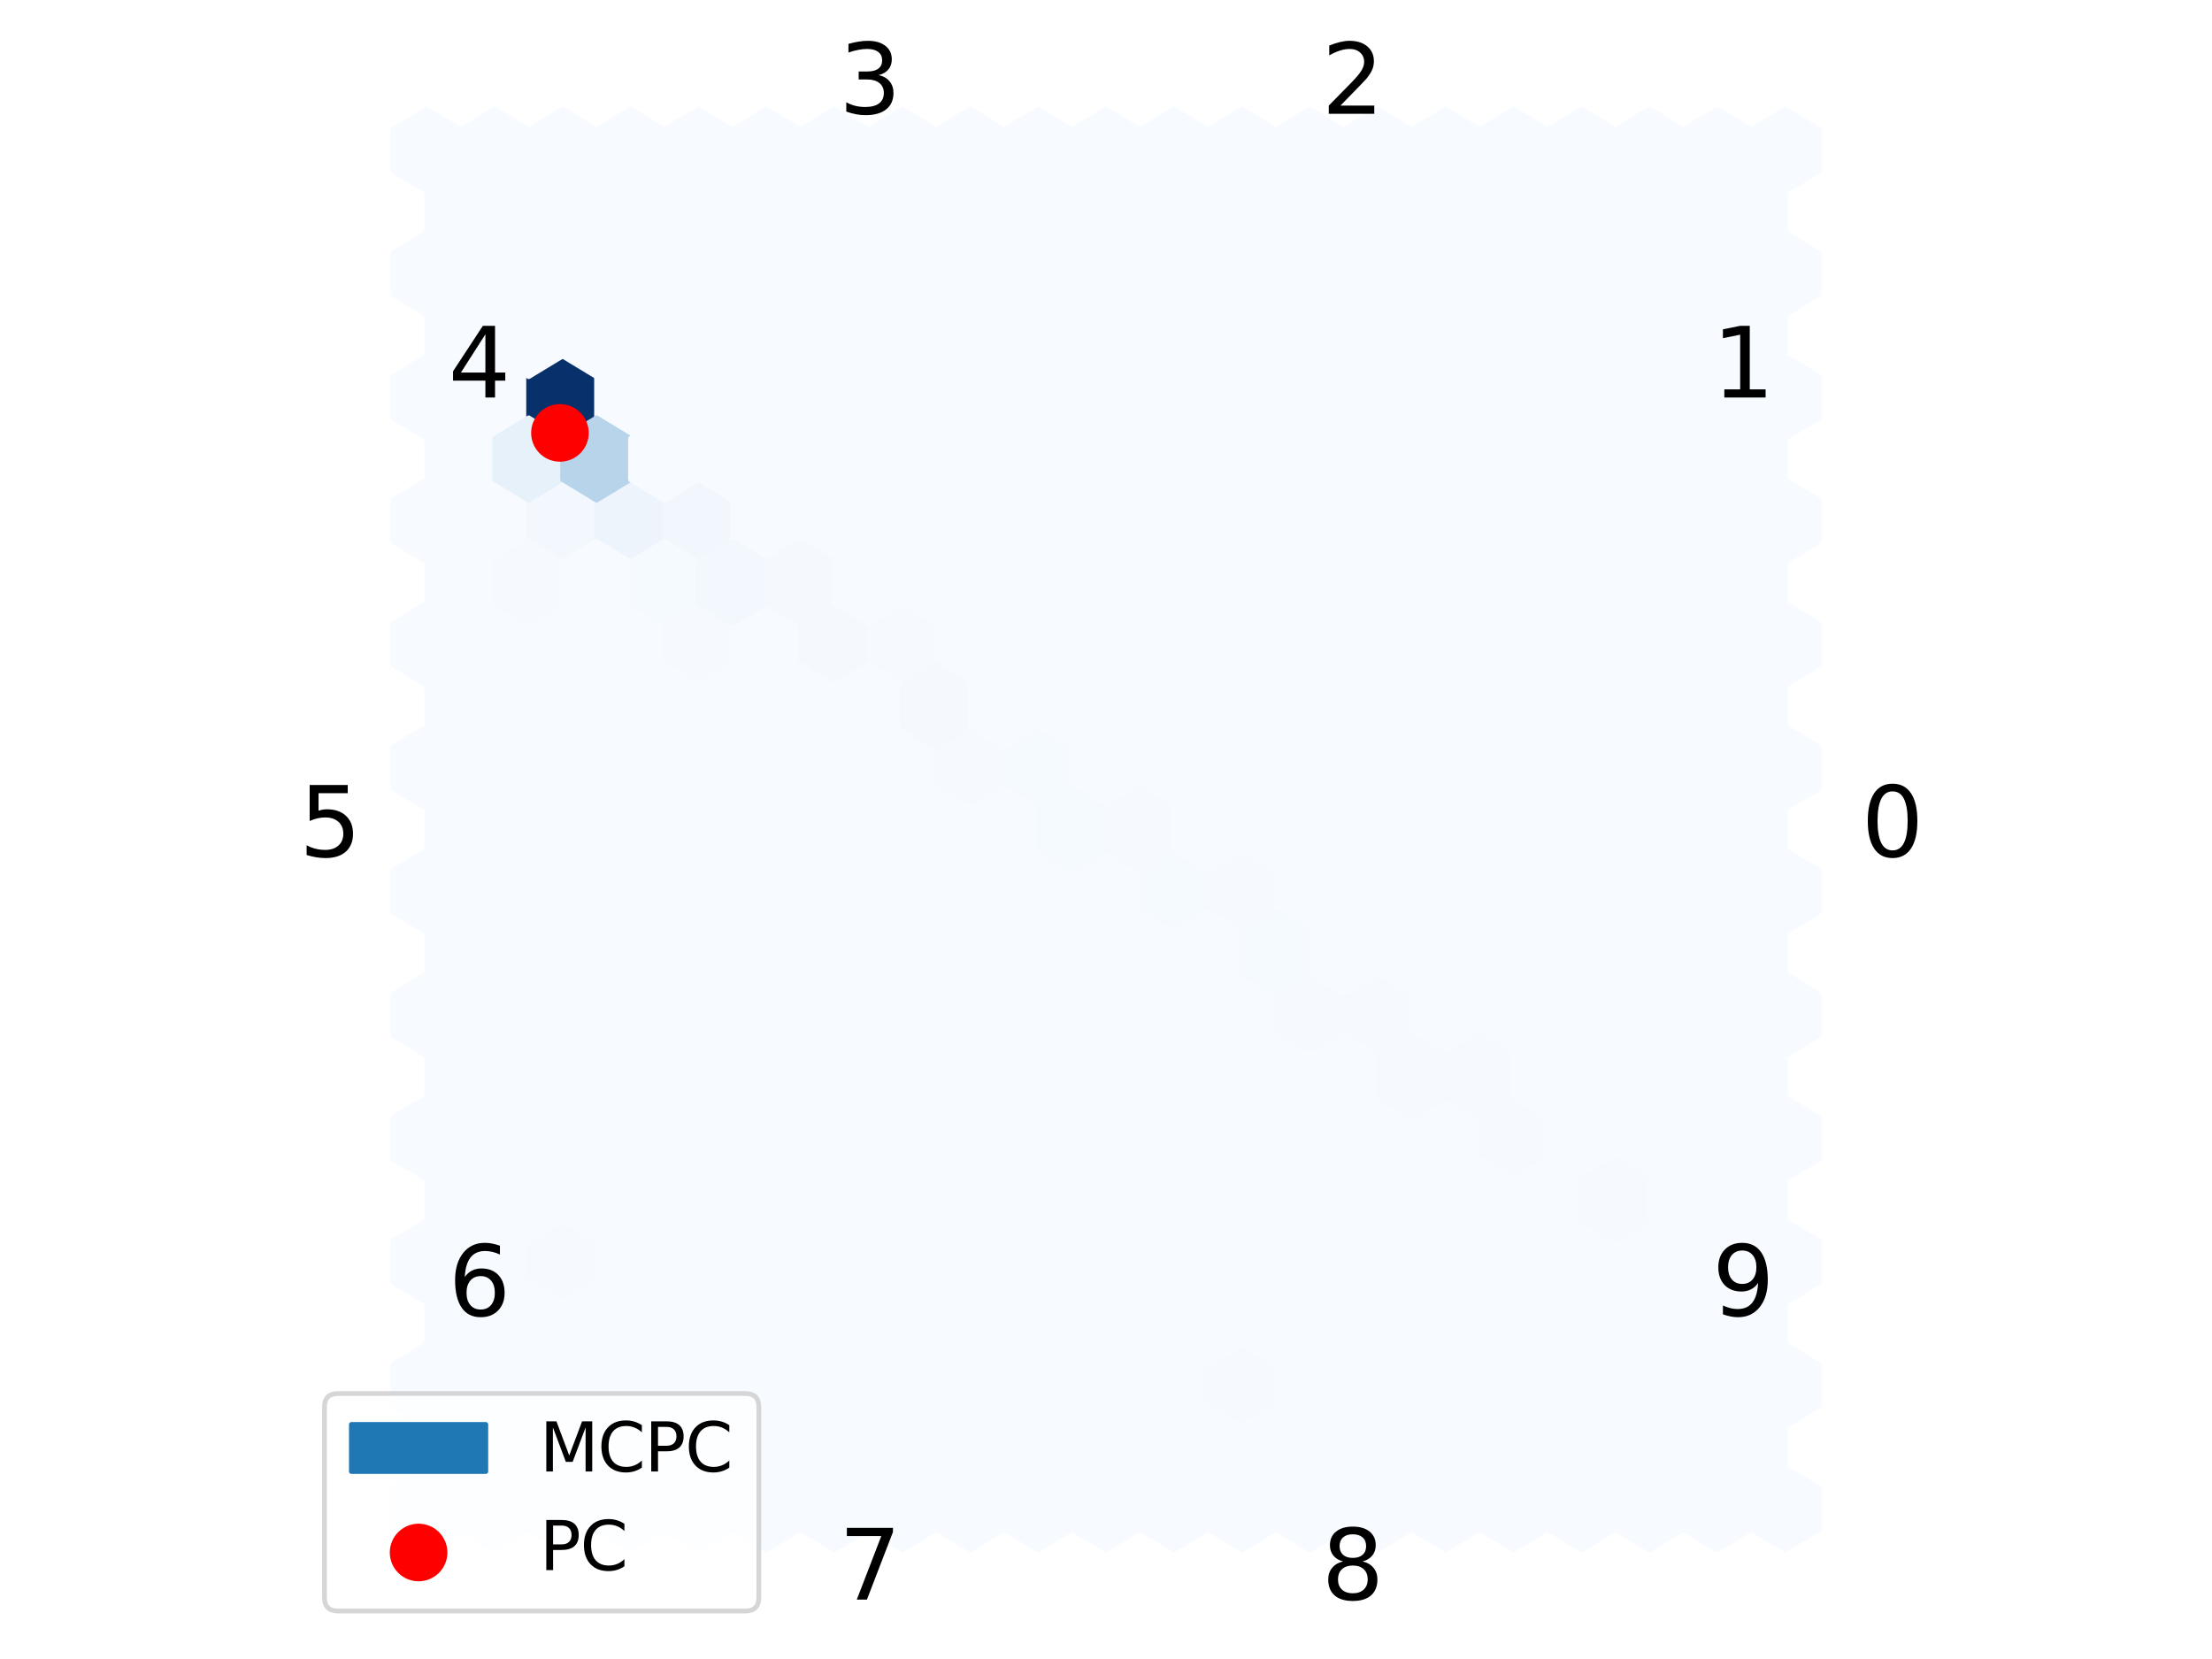 <?xml version="1.0" encoding="utf-8" standalone="no"?>
<!DOCTYPE svg PUBLIC "-//W3C//DTD SVG 1.1//EN"
  "http://www.w3.org/Graphics/SVG/1.1/DTD/svg11.dtd">
<svg xmlns:xlink="http://www.w3.org/1999/xlink" width="460.8pt" height="345.6pt" viewBox="0 0 460.8 345.6" xmlns="http://www.w3.org/2000/svg" version="1.1">
 <defs>
  <style type="text/css">*{stroke-linejoin: round; stroke-linecap: butt}</style>
 </defs>
 <g id="figure_1">
  <g id="patch_1">
   <path d="M 0 345.6 
L 460.8 345.6 
L 460.8 0 
L 0 0 
z
" style="fill: #ffffff"/>
  </g>
  <g id="axes_1">
   <g id="PolyCollection_1">
    <defs>
     <path id="C0_0_f4a983b882" d="M 237.475 -168.512 
L 237.475 -177.088 
L 230.4 -181.376 
L 223.325 -177.088 
L 223.325 -168.512 
L 230.4 -164.224 
z
"/>
    </defs>
    <g clip-path="url(#p3739fadcf4)">
     <use xlink:href="#C0_0_f4a983b882" x="-141.5" y="487.1" style="fill: #f7fbff; stroke: #f7fbff"/>
    </g>
    <g clip-path="url(#p3739fadcf4)">
     <use xlink:href="#C0_0_f4a983b882" x="-141.5" y="461.373" style="fill: #f7fbff; stroke: #f7fbff"/>
    </g>
    <g clip-path="url(#p3739fadcf4)">
     <use xlink:href="#C0_0_f4a983b882" x="-141.5" y="435.645" style="fill: #f7fbff; stroke: #f7fbff"/>
    </g>
    <g clip-path="url(#p3739fadcf4)">
     <use xlink:href="#C0_0_f4a983b882" x="-141.5" y="409.918" style="fill: #f7fbff; stroke: #f7fbff"/>
    </g>
    <g clip-path="url(#p3739fadcf4)">
     <use xlink:href="#C0_0_f4a983b882" x="-141.5" y="384.191" style="fill: #f7fbff; stroke: #f7fbff"/>
    </g>
    <g clip-path="url(#p3739fadcf4)">
     <use xlink:href="#C0_0_f4a983b882" x="-141.5" y="358.464" style="fill: #f7fbff; stroke: #f7fbff"/>
    </g>
    <g clip-path="url(#p3739fadcf4)">
     <use xlink:href="#C0_0_f4a983b882" x="-141.5" y="332.736" style="fill: #f7fbff; stroke: #f7fbff"/>
    </g>
    <g clip-path="url(#p3739fadcf4)">
     <use xlink:href="#C0_0_f4a983b882" x="-141.5" y="307.009" style="fill: #f7fbff; stroke: #f7fbff"/>
    </g>
    <g clip-path="url(#p3739fadcf4)">
     <use xlink:href="#C0_0_f4a983b882" x="-141.5" y="281.282" style="fill: #f7fbff; stroke: #f7fbff"/>
    </g>
    <g clip-path="url(#p3739fadcf4)">
     <use xlink:href="#C0_0_f4a983b882" x="-141.5" y="255.555" style="fill: #f7fbff; stroke: #f7fbff"/>
    </g>
    <g clip-path="url(#p3739fadcf4)">
     <use xlink:href="#C0_0_f4a983b882" x="-141.5" y="229.827" style="fill: #f7fbff; stroke: #f7fbff"/>
    </g>
    <g clip-path="url(#p3739fadcf4)">
     <use xlink:href="#C0_0_f4a983b882" x="-141.5" y="204.1" style="fill: #f7fbff; stroke: #f7fbff"/>
    </g>
    <g clip-path="url(#p3739fadcf4)">
     <use xlink:href="#C0_0_f4a983b882" x="-127.35" y="487.1" style="fill: #f7fbff; stroke: #f7fbff"/>
    </g>
    <g clip-path="url(#p3739fadcf4)">
     <use xlink:href="#C0_0_f4a983b882" x="-127.35" y="461.373" style="fill: #f7fbff; stroke: #f7fbff"/>
    </g>
    <g clip-path="url(#p3739fadcf4)">
     <use xlink:href="#C0_0_f4a983b882" x="-127.35" y="435.645" style="fill: #f7fbff; stroke: #f7fbff"/>
    </g>
    <g clip-path="url(#p3739fadcf4)">
     <use xlink:href="#C0_0_f4a983b882" x="-127.35" y="409.918" style="fill: #f7fbff; stroke: #f7fbff"/>
    </g>
    <g clip-path="url(#p3739fadcf4)">
     <use xlink:href="#C0_0_f4a983b882" x="-127.35" y="384.191" style="fill: #f7fbff; stroke: #f7fbff"/>
    </g>
    <g clip-path="url(#p3739fadcf4)">
     <use xlink:href="#C0_0_f4a983b882" x="-127.35" y="358.464" style="fill: #f7fbff; stroke: #f7fbff"/>
    </g>
    <g clip-path="url(#p3739fadcf4)">
     <use xlink:href="#C0_0_f4a983b882" x="-127.35" y="332.736" style="fill: #f7fbff; stroke: #f7fbff"/>
    </g>
    <g clip-path="url(#p3739fadcf4)">
     <use xlink:href="#C0_0_f4a983b882" x="-127.35" y="307.009" style="fill: #f7fbff; stroke: #f7fbff"/>
    </g>
    <g clip-path="url(#p3739fadcf4)">
     <use xlink:href="#C0_0_f4a983b882" x="-127.35" y="281.282" style="fill: #f7fbff; stroke: #f7fbff"/>
    </g>
    <g clip-path="url(#p3739fadcf4)">
     <use xlink:href="#C0_0_f4a983b882" x="-127.35" y="255.555" style="fill: #f7fbff; stroke: #f7fbff"/>
    </g>
    <g clip-path="url(#p3739fadcf4)">
     <use xlink:href="#C0_0_f4a983b882" x="-127.35" y="229.827" style="fill: #f7fbff; stroke: #f7fbff"/>
    </g>
    <g clip-path="url(#p3739fadcf4)">
     <use xlink:href="#C0_0_f4a983b882" x="-127.35" y="204.1" style="fill: #f7fbff; stroke: #f7fbff"/>
    </g>
    <g clip-path="url(#p3739fadcf4)">
     <use xlink:href="#C0_0_f4a983b882" x="-113.2" y="487.1" style="fill: #f7fbff; stroke: #f7fbff"/>
    </g>
    <g clip-path="url(#p3739fadcf4)">
     <use xlink:href="#C0_0_f4a983b882" x="-113.2" y="461.373" style="fill: #f7fbff; stroke: #f7fbff"/>
    </g>
    <g clip-path="url(#p3739fadcf4)">
     <use xlink:href="#C0_0_f4a983b882" x="-113.2" y="435.645" style="fill: #f6faff; stroke: #f6faff"/>
    </g>
    <g clip-path="url(#p3739fadcf4)">
     <use xlink:href="#C0_0_f4a983b882" x="-113.2" y="409.918" style="fill: #f7fbff; stroke: #f7fbff"/>
    </g>
    <g clip-path="url(#p3739fadcf4)">
     <use xlink:href="#C0_0_f4a983b882" x="-113.2" y="384.191" style="fill: #f7fbff; stroke: #f7fbff"/>
    </g>
    <g clip-path="url(#p3739fadcf4)">
     <use xlink:href="#C0_0_f4a983b882" x="-113.2" y="358.464" style="fill: #f7fbff; stroke: #f7fbff"/>
    </g>
    <g clip-path="url(#p3739fadcf4)">
     <use xlink:href="#C0_0_f4a983b882" x="-113.2" y="332.736" style="fill: #f7fbff; stroke: #f7fbff"/>
    </g>
    <g clip-path="url(#p3739fadcf4)">
     <use xlink:href="#C0_0_f4a983b882" x="-113.2" y="307.009" style="fill: #f7fbff; stroke: #f7fbff"/>
    </g>
    <g clip-path="url(#p3739fadcf4)">
     <use xlink:href="#C0_0_f4a983b882" x="-113.2" y="281.282" style="fill: #f3f8fe; stroke: #f3f8fe"/>
    </g>
    <g clip-path="url(#p3739fadcf4)">
     <use xlink:href="#C0_0_f4a983b882" x="-113.2" y="255.555" style="fill: #08306b; stroke: #08306b"/>
    </g>
    <g clip-path="url(#p3739fadcf4)">
     <use xlink:href="#C0_0_f4a983b882" x="-113.2" y="229.827" style="fill: #f7fbff; stroke: #f7fbff"/>
    </g>
    <g clip-path="url(#p3739fadcf4)">
     <use xlink:href="#C0_0_f4a983b882" x="-113.2" y="204.1" style="fill: #f7fbff; stroke: #f7fbff"/>
    </g>
    <g clip-path="url(#p3739fadcf4)">
     <use xlink:href="#C0_0_f4a983b882" x="-99.05" y="487.1" style="fill: #f7fbff; stroke: #f7fbff"/>
    </g>
    <g clip-path="url(#p3739fadcf4)">
     <use xlink:href="#C0_0_f4a983b882" x="-99.05" y="461.373" style="fill: #f7fbff; stroke: #f7fbff"/>
    </g>
    <g clip-path="url(#p3739fadcf4)">
     <use xlink:href="#C0_0_f4a983b882" x="-99.05" y="435.645" style="fill: #f7fbff; stroke: #f7fbff"/>
    </g>
    <g clip-path="url(#p3739fadcf4)">
     <use xlink:href="#C0_0_f4a983b882" x="-99.05" y="409.918" style="fill: #f7fbff; stroke: #f7fbff"/>
    </g>
    <g clip-path="url(#p3739fadcf4)">
     <use xlink:href="#C0_0_f4a983b882" x="-99.05" y="384.191" style="fill: #f7fbff; stroke: #f7fbff"/>
    </g>
    <g clip-path="url(#p3739fadcf4)">
     <use xlink:href="#C0_0_f4a983b882" x="-99.05" y="358.464" style="fill: #f7fbff; stroke: #f7fbff"/>
    </g>
    <g clip-path="url(#p3739fadcf4)">
     <use xlink:href="#C0_0_f4a983b882" x="-99.05" y="332.736" style="fill: #f7fbff; stroke: #f7fbff"/>
    </g>
    <g clip-path="url(#p3739fadcf4)">
     <use xlink:href="#C0_0_f4a983b882" x="-99.05" y="307.009" style="fill: #f7fbff; stroke: #f7fbff"/>
    </g>
    <g clip-path="url(#p3739fadcf4)">
     <use xlink:href="#C0_0_f4a983b882" x="-99.05" y="281.282" style="fill: #edf4fc; stroke: #edf4fc"/>
    </g>
    <g clip-path="url(#p3739fadcf4)">
     <use xlink:href="#C0_0_f4a983b882" x="-99.05" y="255.555" style="fill: #f7fbff; stroke: #f7fbff"/>
    </g>
    <g clip-path="url(#p3739fadcf4)">
     <use xlink:href="#C0_0_f4a983b882" x="-99.05" y="229.827" style="fill: #f7fbff; stroke: #f7fbff"/>
    </g>
    <g clip-path="url(#p3739fadcf4)">
     <use xlink:href="#C0_0_f4a983b882" x="-99.05" y="204.1" style="fill: #f7fbff; stroke: #f7fbff"/>
    </g>
    <g clip-path="url(#p3739fadcf4)">
     <use xlink:href="#C0_0_f4a983b882" x="-84.9" y="487.1" style="fill: #f7fbff; stroke: #f7fbff"/>
    </g>
    <g clip-path="url(#p3739fadcf4)">
     <use xlink:href="#C0_0_f4a983b882" x="-84.9" y="461.373" style="fill: #f7fbff; stroke: #f7fbff"/>
    </g>
    <g clip-path="url(#p3739fadcf4)">
     <use xlink:href="#C0_0_f4a983b882" x="-84.9" y="435.645" style="fill: #f7fbff; stroke: #f7fbff"/>
    </g>
    <g clip-path="url(#p3739fadcf4)">
     <use xlink:href="#C0_0_f4a983b882" x="-84.9" y="409.918" style="fill: #f7fbff; stroke: #f7fbff"/>
    </g>
    <g clip-path="url(#p3739fadcf4)">
     <use xlink:href="#C0_0_f4a983b882" x="-84.9" y="384.191" style="fill: #f7fbff; stroke: #f7fbff"/>
    </g>
    <g clip-path="url(#p3739fadcf4)">
     <use xlink:href="#C0_0_f4a983b882" x="-84.9" y="358.464" style="fill: #f7fbff; stroke: #f7fbff"/>
    </g>
    <g clip-path="url(#p3739fadcf4)">
     <use xlink:href="#C0_0_f4a983b882" x="-84.9" y="332.736" style="fill: #f7fbff; stroke: #f7fbff"/>
    </g>
    <g clip-path="url(#p3739fadcf4)">
     <use xlink:href="#C0_0_f4a983b882" x="-84.9" y="307.009" style="fill: #f6faff; stroke: #f6faff"/>
    </g>
    <g clip-path="url(#p3739fadcf4)">
     <use xlink:href="#C0_0_f4a983b882" x="-84.9" y="281.282" style="fill: #f1f7fd; stroke: #f1f7fd"/>
    </g>
    <g clip-path="url(#p3739fadcf4)">
     <use xlink:href="#C0_0_f4a983b882" x="-84.9" y="255.555" style="fill: #f7fbff; stroke: #f7fbff"/>
    </g>
    <g clip-path="url(#p3739fadcf4)">
     <use xlink:href="#C0_0_f4a983b882" x="-84.9" y="229.827" style="fill: #f7fbff; stroke: #f7fbff"/>
    </g>
    <g clip-path="url(#p3739fadcf4)">
     <use xlink:href="#C0_0_f4a983b882" x="-84.9" y="204.1" style="fill: #f7fbff; stroke: #f7fbff"/>
    </g>
    <g clip-path="url(#p3739fadcf4)">
     <use xlink:href="#C0_0_f4a983b882" x="-70.75" y="487.1" style="fill: #f7fbff; stroke: #f7fbff"/>
    </g>
    <g clip-path="url(#p3739fadcf4)">
     <use xlink:href="#C0_0_f4a983b882" x="-70.75" y="461.373" style="fill: #f7fbff; stroke: #f7fbff"/>
    </g>
    <g clip-path="url(#p3739fadcf4)">
     <use xlink:href="#C0_0_f4a983b882" x="-70.75" y="435.645" style="fill: #f7fbff; stroke: #f7fbff"/>
    </g>
    <g clip-path="url(#p3739fadcf4)">
     <use xlink:href="#C0_0_f4a983b882" x="-70.75" y="409.918" style="fill: #f7fbff; stroke: #f7fbff"/>
    </g>
    <g clip-path="url(#p3739fadcf4)">
     <use xlink:href="#C0_0_f4a983b882" x="-70.75" y="384.191" style="fill: #f7fbff; stroke: #f7fbff"/>
    </g>
    <g clip-path="url(#p3739fadcf4)">
     <use xlink:href="#C0_0_f4a983b882" x="-70.75" y="358.464" style="fill: #f7fbff; stroke: #f7fbff"/>
    </g>
    <g clip-path="url(#p3739fadcf4)">
     <use xlink:href="#C0_0_f4a983b882" x="-70.75" y="332.736" style="fill: #f7fbff; stroke: #f7fbff"/>
    </g>
    <g clip-path="url(#p3739fadcf4)">
     <use xlink:href="#C0_0_f4a983b882" x="-70.75" y="307.009" style="fill: #f7fbff; stroke: #f7fbff"/>
    </g>
    <g clip-path="url(#p3739fadcf4)">
     <use xlink:href="#C0_0_f4a983b882" x="-70.75" y="281.282" style="fill: #f7fbff; stroke: #f7fbff"/>
    </g>
    <g clip-path="url(#p3739fadcf4)">
     <use xlink:href="#C0_0_f4a983b882" x="-70.75" y="255.555" style="fill: #f7fbff; stroke: #f7fbff"/>
    </g>
    <g clip-path="url(#p3739fadcf4)">
     <use xlink:href="#C0_0_f4a983b882" x="-70.75" y="229.827" style="fill: #f7fbff; stroke: #f7fbff"/>
    </g>
    <g clip-path="url(#p3739fadcf4)">
     <use xlink:href="#C0_0_f4a983b882" x="-70.75" y="204.1" style="fill: #f7fbff; stroke: #f7fbff"/>
    </g>
    <g clip-path="url(#p3739fadcf4)">
     <use xlink:href="#C0_0_f4a983b882" x="-56.6" y="487.1" style="fill: #f7fbff; stroke: #f7fbff"/>
    </g>
    <g clip-path="url(#p3739fadcf4)">
     <use xlink:href="#C0_0_f4a983b882" x="-56.6" y="461.373" style="fill: #f7fbff; stroke: #f7fbff"/>
    </g>
    <g clip-path="url(#p3739fadcf4)">
     <use xlink:href="#C0_0_f4a983b882" x="-56.6" y="435.645" style="fill: #f7fbff; stroke: #f7fbff"/>
    </g>
    <g clip-path="url(#p3739fadcf4)">
     <use xlink:href="#C0_0_f4a983b882" x="-56.6" y="409.918" style="fill: #f7fbff; stroke: #f7fbff"/>
    </g>
    <g clip-path="url(#p3739fadcf4)">
     <use xlink:href="#C0_0_f4a983b882" x="-56.6" y="384.191" style="fill: #f7fbff; stroke: #f7fbff"/>
    </g>
    <g clip-path="url(#p3739fadcf4)">
     <use xlink:href="#C0_0_f4a983b882" x="-56.6" y="358.464" style="fill: #f7fbff; stroke: #f7fbff"/>
    </g>
    <g clip-path="url(#p3739fadcf4)">
     <use xlink:href="#C0_0_f4a983b882" x="-56.6" y="332.736" style="fill: #f7fbff; stroke: #f7fbff"/>
    </g>
    <g clip-path="url(#p3739fadcf4)">
     <use xlink:href="#C0_0_f4a983b882" x="-56.6" y="307.009" style="fill: #f5f9fe; stroke: #f5f9fe"/>
    </g>
    <g clip-path="url(#p3739fadcf4)">
     <use xlink:href="#C0_0_f4a983b882" x="-56.6" y="281.282" style="fill: #f7fbff; stroke: #f7fbff"/>
    </g>
    <g clip-path="url(#p3739fadcf4)">
     <use xlink:href="#C0_0_f4a983b882" x="-56.6" y="255.555" style="fill: #f7fbff; stroke: #f7fbff"/>
    </g>
    <g clip-path="url(#p3739fadcf4)">
     <use xlink:href="#C0_0_f4a983b882" x="-56.6" y="229.827" style="fill: #f7fbff; stroke: #f7fbff"/>
    </g>
    <g clip-path="url(#p3739fadcf4)">
     <use xlink:href="#C0_0_f4a983b882" x="-56.6" y="204.1" style="fill: #f7fbff; stroke: #f7fbff"/>
    </g>
    <g clip-path="url(#p3739fadcf4)">
     <use xlink:href="#C0_0_f4a983b882" x="-42.45" y="487.1" style="fill: #f7fbff; stroke: #f7fbff"/>
    </g>
    <g clip-path="url(#p3739fadcf4)">
     <use xlink:href="#C0_0_f4a983b882" x="-42.45" y="461.373" style="fill: #f7fbff; stroke: #f7fbff"/>
    </g>
    <g clip-path="url(#p3739fadcf4)">
     <use xlink:href="#C0_0_f4a983b882" x="-42.45" y="435.645" style="fill: #f7fbff; stroke: #f7fbff"/>
    </g>
    <g clip-path="url(#p3739fadcf4)">
     <use xlink:href="#C0_0_f4a983b882" x="-42.45" y="409.918" style="fill: #f7fbff; stroke: #f7fbff"/>
    </g>
    <g clip-path="url(#p3739fadcf4)">
     <use xlink:href="#C0_0_f4a983b882" x="-42.45" y="384.191" style="fill: #f7fbff; stroke: #f7fbff"/>
    </g>
    <g clip-path="url(#p3739fadcf4)">
     <use xlink:href="#C0_0_f4a983b882" x="-42.45" y="358.464" style="fill: #f7fbff; stroke: #f7fbff"/>
    </g>
    <g clip-path="url(#p3739fadcf4)">
     <use xlink:href="#C0_0_f4a983b882" x="-42.45" y="332.736" style="fill: #f7fbff; stroke: #f7fbff"/>
    </g>
    <g clip-path="url(#p3739fadcf4)">
     <use xlink:href="#C0_0_f4a983b882" x="-42.45" y="307.009" style="fill: #f6faff; stroke: #f6faff"/>
    </g>
    <g clip-path="url(#p3739fadcf4)">
     <use xlink:href="#C0_0_f4a983b882" x="-42.45" y="281.282" style="fill: #f7fbff; stroke: #f7fbff"/>
    </g>
    <g clip-path="url(#p3739fadcf4)">
     <use xlink:href="#C0_0_f4a983b882" x="-42.45" y="255.555" style="fill: #f7fbff; stroke: #f7fbff"/>
    </g>
    <g clip-path="url(#p3739fadcf4)">
     <use xlink:href="#C0_0_f4a983b882" x="-42.45" y="229.827" style="fill: #f7fbff; stroke: #f7fbff"/>
    </g>
    <g clip-path="url(#p3739fadcf4)">
     <use xlink:href="#C0_0_f4a983b882" x="-42.45" y="204.1" style="fill: #f7fbff; stroke: #f7fbff"/>
    </g>
    <g clip-path="url(#p3739fadcf4)">
     <use xlink:href="#C0_0_f4a983b882" x="-28.3" y="487.1" style="fill: #f7fbff; stroke: #f7fbff"/>
    </g>
    <g clip-path="url(#p3739fadcf4)">
     <use xlink:href="#C0_0_f4a983b882" x="-28.3" y="461.373" style="fill: #f7fbff; stroke: #f7fbff"/>
    </g>
    <g clip-path="url(#p3739fadcf4)">
     <use xlink:href="#C0_0_f4a983b882" x="-28.3" y="435.645" style="fill: #f7fbff; stroke: #f7fbff"/>
    </g>
    <g clip-path="url(#p3739fadcf4)">
     <use xlink:href="#C0_0_f4a983b882" x="-28.3" y="409.918" style="fill: #f7fbff; stroke: #f7fbff"/>
    </g>
    <g clip-path="url(#p3739fadcf4)">
     <use xlink:href="#C0_0_f4a983b882" x="-28.3" y="384.191" style="fill: #f7fbff; stroke: #f7fbff"/>
    </g>
    <g clip-path="url(#p3739fadcf4)">
     <use xlink:href="#C0_0_f4a983b882" x="-28.3" y="358.464" style="fill: #f7fbff; stroke: #f7fbff"/>
    </g>
    <g clip-path="url(#p3739fadcf4)">
     <use xlink:href="#C0_0_f4a983b882" x="-28.3" y="332.736" style="fill: #f6faff; stroke: #f6faff"/>
    </g>
    <g clip-path="url(#p3739fadcf4)">
     <use xlink:href="#C0_0_f4a983b882" x="-28.3" y="307.009" style="fill: #f7fbff; stroke: #f7fbff"/>
    </g>
    <g clip-path="url(#p3739fadcf4)">
     <use xlink:href="#C0_0_f4a983b882" x="-28.3" y="281.282" style="fill: #f7fbff; stroke: #f7fbff"/>
    </g>
    <g clip-path="url(#p3739fadcf4)">
     <use xlink:href="#C0_0_f4a983b882" x="-28.3" y="255.555" style="fill: #f7fbff; stroke: #f7fbff"/>
    </g>
    <g clip-path="url(#p3739fadcf4)">
     <use xlink:href="#C0_0_f4a983b882" x="-28.3" y="229.827" style="fill: #f7fbff; stroke: #f7fbff"/>
    </g>
    <g clip-path="url(#p3739fadcf4)">
     <use xlink:href="#C0_0_f4a983b882" x="-28.3" y="204.1" style="fill: #f7fbff; stroke: #f7fbff"/>
    </g>
    <g clip-path="url(#p3739fadcf4)">
     <use xlink:href="#C0_0_f4a983b882" x="-14.15" y="487.1" style="fill: #f7fbff; stroke: #f7fbff"/>
    </g>
    <g clip-path="url(#p3739fadcf4)">
     <use xlink:href="#C0_0_f4a983b882" x="-14.15" y="461.373" style="fill: #f7fbff; stroke: #f7fbff"/>
    </g>
    <g clip-path="url(#p3739fadcf4)">
     <use xlink:href="#C0_0_f4a983b882" x="-14.15" y="435.645" style="fill: #f7fbff; stroke: #f7fbff"/>
    </g>
    <g clip-path="url(#p3739fadcf4)">
     <use xlink:href="#C0_0_f4a983b882" x="-14.15" y="409.918" style="fill: #f7fbff; stroke: #f7fbff"/>
    </g>
    <g clip-path="url(#p3739fadcf4)">
     <use xlink:href="#C0_0_f4a983b882" x="-14.15" y="384.191" style="fill: #f7fbff; stroke: #f7fbff"/>
    </g>
    <g clip-path="url(#p3739fadcf4)">
     <use xlink:href="#C0_0_f4a983b882" x="-14.15" y="358.464" style="fill: #f7fbff; stroke: #f7fbff"/>
    </g>
    <g clip-path="url(#p3739fadcf4)">
     <use xlink:href="#C0_0_f4a983b882" x="-14.15" y="332.736" style="fill: #f5fafe; stroke: #f5fafe"/>
    </g>
    <g clip-path="url(#p3739fadcf4)">
     <use xlink:href="#C0_0_f4a983b882" x="-14.15" y="307.009" style="fill: #f7fbff; stroke: #f7fbff"/>
    </g>
    <g clip-path="url(#p3739fadcf4)">
     <use xlink:href="#C0_0_f4a983b882" x="-14.15" y="281.282" style="fill: #f7fbff; stroke: #f7fbff"/>
    </g>
    <g clip-path="url(#p3739fadcf4)">
     <use xlink:href="#C0_0_f4a983b882" x="-14.15" y="255.555" style="fill: #f7fbff; stroke: #f7fbff"/>
    </g>
    <g clip-path="url(#p3739fadcf4)">
     <use xlink:href="#C0_0_f4a983b882" x="-14.15" y="229.827" style="fill: #f7fbff; stroke: #f7fbff"/>
    </g>
    <g clip-path="url(#p3739fadcf4)">
     <use xlink:href="#C0_0_f4a983b882" x="-14.15" y="204.1" style="fill: #f7fbff; stroke: #f7fbff"/>
    </g>
    <g clip-path="url(#p3739fadcf4)">
     <use xlink:href="#C0_0_f4a983b882" x="0" y="487.1" style="fill: #f7fbff; stroke: #f7fbff"/>
    </g>
    <g clip-path="url(#p3739fadcf4)">
     <use xlink:href="#C0_0_f4a983b882" x="0" y="461.373" style="fill: #f7fbff; stroke: #f7fbff"/>
    </g>
    <g clip-path="url(#p3739fadcf4)">
     <use xlink:href="#C0_0_f4a983b882" x="0" y="435.645" style="fill: #f7fbff; stroke: #f7fbff"/>
    </g>
    <g clip-path="url(#p3739fadcf4)">
     <use xlink:href="#C0_0_f4a983b882" x="0" y="409.918" style="fill: #f7fbff; stroke: #f7fbff"/>
    </g>
    <g clip-path="url(#p3739fadcf4)">
     <use xlink:href="#C0_0_f4a983b882" x="0" y="384.191" style="fill: #f7fbff; stroke: #f7fbff"/>
    </g>
    <g clip-path="url(#p3739fadcf4)">
     <use xlink:href="#C0_0_f4a983b882" x="0" y="358.464" style="fill: #f7fbff; stroke: #f7fbff"/>
    </g>
    <g clip-path="url(#p3739fadcf4)">
     <use xlink:href="#C0_0_f4a983b882" x="0" y="332.736" style="fill: #f7fbff; stroke: #f7fbff"/>
    </g>
    <g clip-path="url(#p3739fadcf4)">
     <use xlink:href="#C0_0_f4a983b882" x="0" y="307.009" style="fill: #f7fbff; stroke: #f7fbff"/>
    </g>
    <g clip-path="url(#p3739fadcf4)">
     <use xlink:href="#C0_0_f4a983b882" x="0" y="281.282" style="fill: #f7fbff; stroke: #f7fbff"/>
    </g>
    <g clip-path="url(#p3739fadcf4)">
     <use xlink:href="#C0_0_f4a983b882" x="0" y="255.555" style="fill: #f7fbff; stroke: #f7fbff"/>
    </g>
    <g clip-path="url(#p3739fadcf4)">
     <use xlink:href="#C0_0_f4a983b882" x="0" y="229.827" style="fill: #f7fbff; stroke: #f7fbff"/>
    </g>
    <g clip-path="url(#p3739fadcf4)">
     <use xlink:href="#C0_0_f4a983b882" x="0" y="204.1" style="fill: #f7fbff; stroke: #f7fbff"/>
    </g>
    <g clip-path="url(#p3739fadcf4)">
     <use xlink:href="#C0_0_f4a983b882" x="14.15" y="487.1" style="fill: #f7fbff; stroke: #f7fbff"/>
    </g>
    <g clip-path="url(#p3739fadcf4)">
     <use xlink:href="#C0_0_f4a983b882" x="14.15" y="461.373" style="fill: #f7fbff; stroke: #f7fbff"/>
    </g>
    <g clip-path="url(#p3739fadcf4)">
     <use xlink:href="#C0_0_f4a983b882" x="14.15" y="435.645" style="fill: #f7fbff; stroke: #f7fbff"/>
    </g>
    <g clip-path="url(#p3739fadcf4)">
     <use xlink:href="#C0_0_f4a983b882" x="14.15" y="409.918" style="fill: #f7fbff; stroke: #f7fbff"/>
    </g>
    <g clip-path="url(#p3739fadcf4)">
     <use xlink:href="#C0_0_f4a983b882" x="14.15" y="384.191" style="fill: #f7fbff; stroke: #f7fbff"/>
    </g>
    <g clip-path="url(#p3739fadcf4)">
     <use xlink:href="#C0_0_f4a983b882" x="14.15" y="358.464" style="fill: #f5fafe; stroke: #f5fafe"/>
    </g>
    <g clip-path="url(#p3739fadcf4)">
     <use xlink:href="#C0_0_f4a983b882" x="14.15" y="332.736" style="fill: #f7fbff; stroke: #f7fbff"/>
    </g>
    <g clip-path="url(#p3739fadcf4)">
     <use xlink:href="#C0_0_f4a983b882" x="14.15" y="307.009" style="fill: #f7fbff; stroke: #f7fbff"/>
    </g>
    <g clip-path="url(#p3739fadcf4)">
     <use xlink:href="#C0_0_f4a983b882" x="14.15" y="281.282" style="fill: #f7fbff; stroke: #f7fbff"/>
    </g>
    <g clip-path="url(#p3739fadcf4)">
     <use xlink:href="#C0_0_f4a983b882" x="14.15" y="255.555" style="fill: #f7fbff; stroke: #f7fbff"/>
    </g>
    <g clip-path="url(#p3739fadcf4)">
     <use xlink:href="#C0_0_f4a983b882" x="14.15" y="229.827" style="fill: #f7fbff; stroke: #f7fbff"/>
    </g>
    <g clip-path="url(#p3739fadcf4)">
     <use xlink:href="#C0_0_f4a983b882" x="14.15" y="204.1" style="fill: #f7fbff; stroke: #f7fbff"/>
    </g>
    <g clip-path="url(#p3739fadcf4)">
     <use xlink:href="#C0_0_f4a983b882" x="28.3" y="487.1" style="fill: #f7fbff; stroke: #f7fbff"/>
    </g>
    <g clip-path="url(#p3739fadcf4)">
     <use xlink:href="#C0_0_f4a983b882" x="28.3" y="461.373" style="fill: #f6faff; stroke: #f6faff"/>
    </g>
    <g clip-path="url(#p3739fadcf4)">
     <use xlink:href="#C0_0_f4a983b882" x="28.3" y="435.645" style="fill: #f7fbff; stroke: #f7fbff"/>
    </g>
    <g clip-path="url(#p3739fadcf4)">
     <use xlink:href="#C0_0_f4a983b882" x="28.3" y="409.918" style="fill: #f7fbff; stroke: #f7fbff"/>
    </g>
    <g clip-path="url(#p3739fadcf4)">
     <use xlink:href="#C0_0_f4a983b882" x="28.3" y="384.191" style="fill: #f7fbff; stroke: #f7fbff"/>
    </g>
    <g clip-path="url(#p3739fadcf4)">
     <use xlink:href="#C0_0_f4a983b882" x="28.3" y="358.464" style="fill: #f6faff; stroke: #f6faff"/>
    </g>
    <g clip-path="url(#p3739fadcf4)">
     <use xlink:href="#C0_0_f4a983b882" x="28.3" y="332.736" style="fill: #f7fbff; stroke: #f7fbff"/>
    </g>
    <g clip-path="url(#p3739fadcf4)">
     <use xlink:href="#C0_0_f4a983b882" x="28.3" y="307.009" style="fill: #f7fbff; stroke: #f7fbff"/>
    </g>
    <g clip-path="url(#p3739fadcf4)">
     <use xlink:href="#C0_0_f4a983b882" x="28.3" y="281.282" style="fill: #f7fbff; stroke: #f7fbff"/>
    </g>
    <g clip-path="url(#p3739fadcf4)">
     <use xlink:href="#C0_0_f4a983b882" x="28.3" y="255.555" style="fill: #f7fbff; stroke: #f7fbff"/>
    </g>
    <g clip-path="url(#p3739fadcf4)">
     <use xlink:href="#C0_0_f4a983b882" x="28.3" y="229.827" style="fill: #f7fbff; stroke: #f7fbff"/>
    </g>
    <g clip-path="url(#p3739fadcf4)">
     <use xlink:href="#C0_0_f4a983b882" x="28.3" y="204.1" style="fill: #f7fbff; stroke: #f7fbff"/>
    </g>
    <g clip-path="url(#p3739fadcf4)">
     <use xlink:href="#C0_0_f4a983b882" x="42.45" y="487.1" style="fill: #f7fbff; stroke: #f7fbff"/>
    </g>
    <g clip-path="url(#p3739fadcf4)">
     <use xlink:href="#C0_0_f4a983b882" x="42.45" y="461.373" style="fill: #f7fbff; stroke: #f7fbff"/>
    </g>
    <g clip-path="url(#p3739fadcf4)">
     <use xlink:href="#C0_0_f4a983b882" x="42.45" y="435.645" style="fill: #f7fbff; stroke: #f7fbff"/>
    </g>
    <g clip-path="url(#p3739fadcf4)">
     <use xlink:href="#C0_0_f4a983b882" x="42.45" y="409.918" style="fill: #f7fbff; stroke: #f7fbff"/>
    </g>
    <g clip-path="url(#p3739fadcf4)">
     <use xlink:href="#C0_0_f4a983b882" x="42.45" y="384.191" style="fill: #f6faff; stroke: #f6faff"/>
    </g>
    <g clip-path="url(#p3739fadcf4)">
     <use xlink:href="#C0_0_f4a983b882" x="42.45" y="358.464" style="fill: #f7fbff; stroke: #f7fbff"/>
    </g>
    <g clip-path="url(#p3739fadcf4)">
     <use xlink:href="#C0_0_f4a983b882" x="42.45" y="332.736" style="fill: #f7fbff; stroke: #f7fbff"/>
    </g>
    <g clip-path="url(#p3739fadcf4)">
     <use xlink:href="#C0_0_f4a983b882" x="42.45" y="307.009" style="fill: #f7fbff; stroke: #f7fbff"/>
    </g>
    <g clip-path="url(#p3739fadcf4)">
     <use xlink:href="#C0_0_f4a983b882" x="42.45" y="281.282" style="fill: #f7fbff; stroke: #f7fbff"/>
    </g>
    <g clip-path="url(#p3739fadcf4)">
     <use xlink:href="#C0_0_f4a983b882" x="42.45" y="255.555" style="fill: #f7fbff; stroke: #f7fbff"/>
    </g>
    <g clip-path="url(#p3739fadcf4)">
     <use xlink:href="#C0_0_f4a983b882" x="42.45" y="229.827" style="fill: #f7fbff; stroke: #f7fbff"/>
    </g>
    <g clip-path="url(#p3739fadcf4)">
     <use xlink:href="#C0_0_f4a983b882" x="42.45" y="204.1" style="fill: #f7fbff; stroke: #f7fbff"/>
    </g>
    <g clip-path="url(#p3739fadcf4)">
     <use xlink:href="#C0_0_f4a983b882" x="56.6" y="487.1" style="fill: #f7fbff; stroke: #f7fbff"/>
    </g>
    <g clip-path="url(#p3739fadcf4)">
     <use xlink:href="#C0_0_f4a983b882" x="56.6" y="461.373" style="fill: #f7fbff; stroke: #f7fbff"/>
    </g>
    <g clip-path="url(#p3739fadcf4)">
     <use xlink:href="#C0_0_f4a983b882" x="56.6" y="435.645" style="fill: #f7fbff; stroke: #f7fbff"/>
    </g>
    <g clip-path="url(#p3739fadcf4)">
     <use xlink:href="#C0_0_f4a983b882" x="56.6" y="409.918" style="fill: #f7fbff; stroke: #f7fbff"/>
    </g>
    <g clip-path="url(#p3739fadcf4)">
     <use xlink:href="#C0_0_f4a983b882" x="56.6" y="384.191" style="fill: #f6faff; stroke: #f6faff"/>
    </g>
    <g clip-path="url(#p3739fadcf4)">
     <use xlink:href="#C0_0_f4a983b882" x="56.6" y="358.464" style="fill: #f7fbff; stroke: #f7fbff"/>
    </g>
    <g clip-path="url(#p3739fadcf4)">
     <use xlink:href="#C0_0_f4a983b882" x="56.6" y="332.736" style="fill: #f7fbff; stroke: #f7fbff"/>
    </g>
    <g clip-path="url(#p3739fadcf4)">
     <use xlink:href="#C0_0_f4a983b882" x="56.6" y="307.009" style="fill: #f7fbff; stroke: #f7fbff"/>
    </g>
    <g clip-path="url(#p3739fadcf4)">
     <use xlink:href="#C0_0_f4a983b882" x="56.6" y="281.282" style="fill: #f7fbff; stroke: #f7fbff"/>
    </g>
    <g clip-path="url(#p3739fadcf4)">
     <use xlink:href="#C0_0_f4a983b882" x="56.6" y="255.555" style="fill: #f7fbff; stroke: #f7fbff"/>
    </g>
    <g clip-path="url(#p3739fadcf4)">
     <use xlink:href="#C0_0_f4a983b882" x="56.6" y="229.827" style="fill: #f7fbff; stroke: #f7fbff"/>
    </g>
    <g clip-path="url(#p3739fadcf4)">
     <use xlink:href="#C0_0_f4a983b882" x="56.6" y="204.1" style="fill: #f7fbff; stroke: #f7fbff"/>
    </g>
    <g clip-path="url(#p3739fadcf4)">
     <use xlink:href="#C0_0_f4a983b882" x="70.75" y="487.1" style="fill: #f7fbff; stroke: #f7fbff"/>
    </g>
    <g clip-path="url(#p3739fadcf4)">
     <use xlink:href="#C0_0_f4a983b882" x="70.75" y="461.373" style="fill: #f7fbff; stroke: #f7fbff"/>
    </g>
    <g clip-path="url(#p3739fadcf4)">
     <use xlink:href="#C0_0_f4a983b882" x="70.75" y="435.645" style="fill: #f7fbff; stroke: #f7fbff"/>
    </g>
    <g clip-path="url(#p3739fadcf4)">
     <use xlink:href="#C0_0_f4a983b882" x="70.75" y="409.918" style="fill: #f7fbff; stroke: #f7fbff"/>
    </g>
    <g clip-path="url(#p3739fadcf4)">
     <use xlink:href="#C0_0_f4a983b882" x="70.75" y="384.191" style="fill: #f7fbff; stroke: #f7fbff"/>
    </g>
    <g clip-path="url(#p3739fadcf4)">
     <use xlink:href="#C0_0_f4a983b882" x="70.75" y="358.464" style="fill: #f7fbff; stroke: #f7fbff"/>
    </g>
    <g clip-path="url(#p3739fadcf4)">
     <use xlink:href="#C0_0_f4a983b882" x="70.75" y="332.736" style="fill: #f7fbff; stroke: #f7fbff"/>
    </g>
    <g clip-path="url(#p3739fadcf4)">
     <use xlink:href="#C0_0_f4a983b882" x="70.75" y="307.009" style="fill: #f7fbff; stroke: #f7fbff"/>
    </g>
    <g clip-path="url(#p3739fadcf4)">
     <use xlink:href="#C0_0_f4a983b882" x="70.75" y="281.282" style="fill: #f7fbff; stroke: #f7fbff"/>
    </g>
    <g clip-path="url(#p3739fadcf4)">
     <use xlink:href="#C0_0_f4a983b882" x="70.75" y="255.555" style="fill: #f7fbff; stroke: #f7fbff"/>
    </g>
    <g clip-path="url(#p3739fadcf4)">
     <use xlink:href="#C0_0_f4a983b882" x="70.75" y="229.827" style="fill: #f7fbff; stroke: #f7fbff"/>
    </g>
    <g clip-path="url(#p3739fadcf4)">
     <use xlink:href="#C0_0_f4a983b882" x="70.75" y="204.1" style="fill: #f7fbff; stroke: #f7fbff"/>
    </g>
    <g clip-path="url(#p3739fadcf4)">
     <use xlink:href="#C0_0_f4a983b882" x="84.9" y="487.1" style="fill: #f7fbff; stroke: #f7fbff"/>
    </g>
    <g clip-path="url(#p3739fadcf4)">
     <use xlink:href="#C0_0_f4a983b882" x="84.9" y="461.373" style="fill: #f7fbff; stroke: #f7fbff"/>
    </g>
    <g clip-path="url(#p3739fadcf4)">
     <use xlink:href="#C0_0_f4a983b882" x="84.9" y="435.645" style="fill: #f7fbff; stroke: #f7fbff"/>
    </g>
    <g clip-path="url(#p3739fadcf4)">
     <use xlink:href="#C0_0_f4a983b882" x="84.9" y="409.918" style="fill: #f6faff; stroke: #f6faff"/>
    </g>
    <g clip-path="url(#p3739fadcf4)">
     <use xlink:href="#C0_0_f4a983b882" x="84.9" y="384.191" style="fill: #f7fbff; stroke: #f7fbff"/>
    </g>
    <g clip-path="url(#p3739fadcf4)">
     <use xlink:href="#C0_0_f4a983b882" x="84.9" y="358.464" style="fill: #f7fbff; stroke: #f7fbff"/>
    </g>
    <g clip-path="url(#p3739fadcf4)">
     <use xlink:href="#C0_0_f4a983b882" x="84.9" y="332.736" style="fill: #f7fbff; stroke: #f7fbff"/>
    </g>
    <g clip-path="url(#p3739fadcf4)">
     <use xlink:href="#C0_0_f4a983b882" x="84.9" y="307.009" style="fill: #f7fbff; stroke: #f7fbff"/>
    </g>
    <g clip-path="url(#p3739fadcf4)">
     <use xlink:href="#C0_0_f4a983b882" x="84.9" y="281.282" style="fill: #f7fbff; stroke: #f7fbff"/>
    </g>
    <g clip-path="url(#p3739fadcf4)">
     <use xlink:href="#C0_0_f4a983b882" x="84.9" y="255.555" style="fill: #f7fbff; stroke: #f7fbff"/>
    </g>
    <g clip-path="url(#p3739fadcf4)">
     <use xlink:href="#C0_0_f4a983b882" x="84.9" y="229.827" style="fill: #f7fbff; stroke: #f7fbff"/>
    </g>
    <g clip-path="url(#p3739fadcf4)">
     <use xlink:href="#C0_0_f4a983b882" x="84.9" y="204.1" style="fill: #f7fbff; stroke: #f7fbff"/>
    </g>
    <g clip-path="url(#p3739fadcf4)">
     <use xlink:href="#C0_0_f4a983b882" x="99.05" y="487.1" style="fill: #f7fbff; stroke: #f7fbff"/>
    </g>
    <g clip-path="url(#p3739fadcf4)">
     <use xlink:href="#C0_0_f4a983b882" x="99.05" y="461.373" style="fill: #f7fbff; stroke: #f7fbff"/>
    </g>
    <g clip-path="url(#p3739fadcf4)">
     <use xlink:href="#C0_0_f4a983b882" x="99.05" y="435.645" style="fill: #f7fbff; stroke: #f7fbff"/>
    </g>
    <g clip-path="url(#p3739fadcf4)">
     <use xlink:href="#C0_0_f4a983b882" x="99.05" y="409.918" style="fill: #f7fbff; stroke: #f7fbff"/>
    </g>
    <g clip-path="url(#p3739fadcf4)">
     <use xlink:href="#C0_0_f4a983b882" x="99.05" y="384.191" style="fill: #f7fbff; stroke: #f7fbff"/>
    </g>
    <g clip-path="url(#p3739fadcf4)">
     <use xlink:href="#C0_0_f4a983b882" x="99.05" y="358.464" style="fill: #f7fbff; stroke: #f7fbff"/>
    </g>
    <g clip-path="url(#p3739fadcf4)">
     <use xlink:href="#C0_0_f4a983b882" x="99.05" y="332.736" style="fill: #f7fbff; stroke: #f7fbff"/>
    </g>
    <g clip-path="url(#p3739fadcf4)">
     <use xlink:href="#C0_0_f4a983b882" x="99.05" y="307.009" style="fill: #f7fbff; stroke: #f7fbff"/>
    </g>
    <g clip-path="url(#p3739fadcf4)">
     <use xlink:href="#C0_0_f4a983b882" x="99.05" y="281.282" style="fill: #f7fbff; stroke: #f7fbff"/>
    </g>
    <g clip-path="url(#p3739fadcf4)">
     <use xlink:href="#C0_0_f4a983b882" x="99.05" y="255.555" style="fill: #f7fbff; stroke: #f7fbff"/>
    </g>
    <g clip-path="url(#p3739fadcf4)">
     <use xlink:href="#C0_0_f4a983b882" x="99.05" y="229.827" style="fill: #f7fbff; stroke: #f7fbff"/>
    </g>
    <g clip-path="url(#p3739fadcf4)">
     <use xlink:href="#C0_0_f4a983b882" x="99.05" y="204.1" style="fill: #f7fbff; stroke: #f7fbff"/>
    </g>
    <g clip-path="url(#p3739fadcf4)">
     <use xlink:href="#C0_0_f4a983b882" x="113.2" y="487.1" style="fill: #f7fbff; stroke: #f7fbff"/>
    </g>
    <g clip-path="url(#p3739fadcf4)">
     <use xlink:href="#C0_0_f4a983b882" x="113.2" y="461.373" style="fill: #f7fbff; stroke: #f7fbff"/>
    </g>
    <g clip-path="url(#p3739fadcf4)">
     <use xlink:href="#C0_0_f4a983b882" x="113.2" y="435.645" style="fill: #f7fbff; stroke: #f7fbff"/>
    </g>
    <g clip-path="url(#p3739fadcf4)">
     <use xlink:href="#C0_0_f4a983b882" x="113.2" y="409.918" style="fill: #f7fbff; stroke: #f7fbff"/>
    </g>
    <g clip-path="url(#p3739fadcf4)">
     <use xlink:href="#C0_0_f4a983b882" x="113.2" y="384.191" style="fill: #f7fbff; stroke: #f7fbff"/>
    </g>
    <g clip-path="url(#p3739fadcf4)">
     <use xlink:href="#C0_0_f4a983b882" x="113.2" y="358.464" style="fill: #f7fbff; stroke: #f7fbff"/>
    </g>
    <g clip-path="url(#p3739fadcf4)">
     <use xlink:href="#C0_0_f4a983b882" x="113.2" y="332.736" style="fill: #f7fbff; stroke: #f7fbff"/>
    </g>
    <g clip-path="url(#p3739fadcf4)">
     <use xlink:href="#C0_0_f4a983b882" x="113.2" y="307.009" style="fill: #f7fbff; stroke: #f7fbff"/>
    </g>
    <g clip-path="url(#p3739fadcf4)">
     <use xlink:href="#C0_0_f4a983b882" x="113.2" y="281.282" style="fill: #f7fbff; stroke: #f7fbff"/>
    </g>
    <g clip-path="url(#p3739fadcf4)">
     <use xlink:href="#C0_0_f4a983b882" x="113.2" y="255.555" style="fill: #f7fbff; stroke: #f7fbff"/>
    </g>
    <g clip-path="url(#p3739fadcf4)">
     <use xlink:href="#C0_0_f4a983b882" x="113.2" y="229.827" style="fill: #f7fbff; stroke: #f7fbff"/>
    </g>
    <g clip-path="url(#p3739fadcf4)">
     <use xlink:href="#C0_0_f4a983b882" x="113.2" y="204.1" style="fill: #f7fbff; stroke: #f7fbff"/>
    </g>
    <g clip-path="url(#p3739fadcf4)">
     <use xlink:href="#C0_0_f4a983b882" x="127.35" y="487.1" style="fill: #f7fbff; stroke: #f7fbff"/>
    </g>
    <g clip-path="url(#p3739fadcf4)">
     <use xlink:href="#C0_0_f4a983b882" x="127.35" y="461.373" style="fill: #f7fbff; stroke: #f7fbff"/>
    </g>
    <g clip-path="url(#p3739fadcf4)">
     <use xlink:href="#C0_0_f4a983b882" x="127.35" y="435.645" style="fill: #f7fbff; stroke: #f7fbff"/>
    </g>
    <g clip-path="url(#p3739fadcf4)">
     <use xlink:href="#C0_0_f4a983b882" x="127.35" y="409.918" style="fill: #f7fbff; stroke: #f7fbff"/>
    </g>
    <g clip-path="url(#p3739fadcf4)">
     <use xlink:href="#C0_0_f4a983b882" x="127.35" y="384.191" style="fill: #f7fbff; stroke: #f7fbff"/>
    </g>
    <g clip-path="url(#p3739fadcf4)">
     <use xlink:href="#C0_0_f4a983b882" x="127.35" y="358.464" style="fill: #f7fbff; stroke: #f7fbff"/>
    </g>
    <g clip-path="url(#p3739fadcf4)">
     <use xlink:href="#C0_0_f4a983b882" x="127.35" y="332.736" style="fill: #f7fbff; stroke: #f7fbff"/>
    </g>
    <g clip-path="url(#p3739fadcf4)">
     <use xlink:href="#C0_0_f4a983b882" x="127.35" y="307.009" style="fill: #f7fbff; stroke: #f7fbff"/>
    </g>
    <g clip-path="url(#p3739fadcf4)">
     <use xlink:href="#C0_0_f4a983b882" x="127.35" y="281.282" style="fill: #f7fbff; stroke: #f7fbff"/>
    </g>
    <g clip-path="url(#p3739fadcf4)">
     <use xlink:href="#C0_0_f4a983b882" x="127.35" y="255.555" style="fill: #f7fbff; stroke: #f7fbff"/>
    </g>
    <g clip-path="url(#p3739fadcf4)">
     <use xlink:href="#C0_0_f4a983b882" x="127.35" y="229.827" style="fill: #f7fbff; stroke: #f7fbff"/>
    </g>
    <g clip-path="url(#p3739fadcf4)">
     <use xlink:href="#C0_0_f4a983b882" x="127.35" y="204.1" style="fill: #f7fbff; stroke: #f7fbff"/>
    </g>
    <g clip-path="url(#p3739fadcf4)">
     <use xlink:href="#C0_0_f4a983b882" x="141.5" y="487.1" style="fill: #f7fbff; stroke: #f7fbff"/>
    </g>
    <g clip-path="url(#p3739fadcf4)">
     <use xlink:href="#C0_0_f4a983b882" x="141.5" y="461.373" style="fill: #f7fbff; stroke: #f7fbff"/>
    </g>
    <g clip-path="url(#p3739fadcf4)">
     <use xlink:href="#C0_0_f4a983b882" x="141.5" y="435.645" style="fill: #f7fbff; stroke: #f7fbff"/>
    </g>
    <g clip-path="url(#p3739fadcf4)">
     <use xlink:href="#C0_0_f4a983b882" x="141.5" y="409.918" style="fill: #f7fbff; stroke: #f7fbff"/>
    </g>
    <g clip-path="url(#p3739fadcf4)">
     <use xlink:href="#C0_0_f4a983b882" x="141.5" y="384.191" style="fill: #f7fbff; stroke: #f7fbff"/>
    </g>
    <g clip-path="url(#p3739fadcf4)">
     <use xlink:href="#C0_0_f4a983b882" x="141.5" y="358.464" style="fill: #f7fbff; stroke: #f7fbff"/>
    </g>
    <g clip-path="url(#p3739fadcf4)">
     <use xlink:href="#C0_0_f4a983b882" x="141.5" y="332.736" style="fill: #f7fbff; stroke: #f7fbff"/>
    </g>
    <g clip-path="url(#p3739fadcf4)">
     <use xlink:href="#C0_0_f4a983b882" x="141.5" y="307.009" style="fill: #f7fbff; stroke: #f7fbff"/>
    </g>
    <g clip-path="url(#p3739fadcf4)">
     <use xlink:href="#C0_0_f4a983b882" x="141.5" y="281.282" style="fill: #f7fbff; stroke: #f7fbff"/>
    </g>
    <g clip-path="url(#p3739fadcf4)">
     <use xlink:href="#C0_0_f4a983b882" x="141.5" y="255.555" style="fill: #f7fbff; stroke: #f7fbff"/>
    </g>
    <g clip-path="url(#p3739fadcf4)">
     <use xlink:href="#C0_0_f4a983b882" x="141.5" y="229.827" style="fill: #f7fbff; stroke: #f7fbff"/>
    </g>
    <g clip-path="url(#p3739fadcf4)">
     <use xlink:href="#C0_0_f4a983b882" x="141.5" y="204.1" style="fill: #f7fbff; stroke: #f7fbff"/>
    </g>
    <g clip-path="url(#p3739fadcf4)">
     <use xlink:href="#C0_0_f4a983b882" x="-134.425" y="474.236" style="fill: #f7fbff; stroke: #f7fbff"/>
    </g>
    <g clip-path="url(#p3739fadcf4)">
     <use xlink:href="#C0_0_f4a983b882" x="-134.425" y="448.509" style="fill: #f7fbff; stroke: #f7fbff"/>
    </g>
    <g clip-path="url(#p3739fadcf4)">
     <use xlink:href="#C0_0_f4a983b882" x="-134.425" y="422.782" style="fill: #f7fbff; stroke: #f7fbff"/>
    </g>
    <g clip-path="url(#p3739fadcf4)">
     <use xlink:href="#C0_0_f4a983b882" x="-134.425" y="397.054" style="fill: #f7fbff; stroke: #f7fbff"/>
    </g>
    <g clip-path="url(#p3739fadcf4)">
     <use xlink:href="#C0_0_f4a983b882" x="-134.425" y="371.327" style="fill: #f7fbff; stroke: #f7fbff"/>
    </g>
    <g clip-path="url(#p3739fadcf4)">
     <use xlink:href="#C0_0_f4a983b882" x="-134.425" y="345.6" style="fill: #f7fbff; stroke: #f7fbff"/>
    </g>
    <g clip-path="url(#p3739fadcf4)">
     <use xlink:href="#C0_0_f4a983b882" x="-134.425" y="319.873" style="fill: #f7fbff; stroke: #f7fbff"/>
    </g>
    <g clip-path="url(#p3739fadcf4)">
     <use xlink:href="#C0_0_f4a983b882" x="-134.425" y="294.146" style="fill: #f7fbff; stroke: #f7fbff"/>
    </g>
    <g clip-path="url(#p3739fadcf4)">
     <use xlink:href="#C0_0_f4a983b882" x="-134.425" y="268.418" style="fill: #f7fbff; stroke: #f7fbff"/>
    </g>
    <g clip-path="url(#p3739fadcf4)">
     <use xlink:href="#C0_0_f4a983b882" x="-134.425" y="242.691" style="fill: #f7fbff; stroke: #f7fbff"/>
    </g>
    <g clip-path="url(#p3739fadcf4)">
     <use xlink:href="#C0_0_f4a983b882" x="-134.425" y="216.964" style="fill: #f7fbff; stroke: #f7fbff"/>
    </g>
    <g clip-path="url(#p3739fadcf4)">
     <use xlink:href="#C0_0_f4a983b882" x="-120.275" y="474.236" style="fill: #f7fbff; stroke: #f7fbff"/>
    </g>
    <g clip-path="url(#p3739fadcf4)">
     <use xlink:href="#C0_0_f4a983b882" x="-120.275" y="448.509" style="fill: #f7fbff; stroke: #f7fbff"/>
    </g>
    <g clip-path="url(#p3739fadcf4)">
     <use xlink:href="#C0_0_f4a983b882" x="-120.275" y="422.782" style="fill: #f7fbff; stroke: #f7fbff"/>
    </g>
    <g clip-path="url(#p3739fadcf4)">
     <use xlink:href="#C0_0_f4a983b882" x="-120.275" y="397.054" style="fill: #f7fbff; stroke: #f7fbff"/>
    </g>
    <g clip-path="url(#p3739fadcf4)">
     <use xlink:href="#C0_0_f4a983b882" x="-120.275" y="371.327" style="fill: #f7fbff; stroke: #f7fbff"/>
    </g>
    <g clip-path="url(#p3739fadcf4)">
     <use xlink:href="#C0_0_f4a983b882" x="-120.275" y="345.6" style="fill: #f7fbff; stroke: #f7fbff"/>
    </g>
    <g clip-path="url(#p3739fadcf4)">
     <use xlink:href="#C0_0_f4a983b882" x="-120.275" y="319.873" style="fill: #f7fbff; stroke: #f7fbff"/>
    </g>
    <g clip-path="url(#p3739fadcf4)">
     <use xlink:href="#C0_0_f4a983b882" x="-120.275" y="294.146" style="fill: #f6faff; stroke: #f6faff"/>
    </g>
    <g clip-path="url(#p3739fadcf4)">
     <use xlink:href="#C0_0_f4a983b882" x="-120.275" y="268.418" style="fill: #e7f1fa; stroke: #e7f1fa"/>
    </g>
    <g clip-path="url(#p3739fadcf4)">
     <use xlink:href="#C0_0_f4a983b882" x="-120.275" y="242.691" style="fill: #f7fbff; stroke: #f7fbff"/>
    </g>
    <g clip-path="url(#p3739fadcf4)">
     <use xlink:href="#C0_0_f4a983b882" x="-120.275" y="216.964" style="fill: #f7fbff; stroke: #f7fbff"/>
    </g>
    <g clip-path="url(#p3739fadcf4)">
     <use xlink:href="#C0_0_f4a983b882" x="-106.125" y="474.236" style="fill: #f7fbff; stroke: #f7fbff"/>
    </g>
    <g clip-path="url(#p3739fadcf4)">
     <use xlink:href="#C0_0_f4a983b882" x="-106.125" y="448.509" style="fill: #f7fbff; stroke: #f7fbff"/>
    </g>
    <g clip-path="url(#p3739fadcf4)">
     <use xlink:href="#C0_0_f4a983b882" x="-106.125" y="422.782" style="fill: #f7fbff; stroke: #f7fbff"/>
    </g>
    <g clip-path="url(#p3739fadcf4)">
     <use xlink:href="#C0_0_f4a983b882" x="-106.125" y="397.054" style="fill: #f7fbff; stroke: #f7fbff"/>
    </g>
    <g clip-path="url(#p3739fadcf4)">
     <use xlink:href="#C0_0_f4a983b882" x="-106.125" y="371.327" style="fill: #f7fbff; stroke: #f7fbff"/>
    </g>
    <g clip-path="url(#p3739fadcf4)">
     <use xlink:href="#C0_0_f4a983b882" x="-106.125" y="345.6" style="fill: #f7fbff; stroke: #f7fbff"/>
    </g>
    <g clip-path="url(#p3739fadcf4)">
     <use xlink:href="#C0_0_f4a983b882" x="-106.125" y="319.873" style="fill: #f7fbff; stroke: #f7fbff"/>
    </g>
    <g clip-path="url(#p3739fadcf4)">
     <use xlink:href="#C0_0_f4a983b882" x="-106.125" y="294.146" style="fill: #f7fbff; stroke: #f7fbff"/>
    </g>
    <g clip-path="url(#p3739fadcf4)">
     <use xlink:href="#C0_0_f4a983b882" x="-106.125" y="268.418" style="fill: #b7d4ea; stroke: #b7d4ea"/>
    </g>
    <g clip-path="url(#p3739fadcf4)">
     <use xlink:href="#C0_0_f4a983b882" x="-106.125" y="242.691" style="fill: #f7fbff; stroke: #f7fbff"/>
    </g>
    <g clip-path="url(#p3739fadcf4)">
     <use xlink:href="#C0_0_f4a983b882" x="-106.125" y="216.964" style="fill: #f7fbff; stroke: #f7fbff"/>
    </g>
    <g clip-path="url(#p3739fadcf4)">
     <use xlink:href="#C0_0_f4a983b882" x="-91.975" y="474.236" style="fill: #f7fbff; stroke: #f7fbff"/>
    </g>
    <g clip-path="url(#p3739fadcf4)">
     <use xlink:href="#C0_0_f4a983b882" x="-91.975" y="448.509" style="fill: #f7fbff; stroke: #f7fbff"/>
    </g>
    <g clip-path="url(#p3739fadcf4)">
     <use xlink:href="#C0_0_f4a983b882" x="-91.975" y="422.782" style="fill: #f7fbff; stroke: #f7fbff"/>
    </g>
    <g clip-path="url(#p3739fadcf4)">
     <use xlink:href="#C0_0_f4a983b882" x="-91.975" y="397.054" style="fill: #f7fbff; stroke: #f7fbff"/>
    </g>
    <g clip-path="url(#p3739fadcf4)">
     <use xlink:href="#C0_0_f4a983b882" x="-91.975" y="371.327" style="fill: #f7fbff; stroke: #f7fbff"/>
    </g>
    <g clip-path="url(#p3739fadcf4)">
     <use xlink:href="#C0_0_f4a983b882" x="-91.975" y="345.6" style="fill: #f7fbff; stroke: #f7fbff"/>
    </g>
    <g clip-path="url(#p3739fadcf4)">
     <use xlink:href="#C0_0_f4a983b882" x="-91.975" y="319.873" style="fill: #f7fbff; stroke: #f7fbff"/>
    </g>
    <g clip-path="url(#p3739fadcf4)">
     <use xlink:href="#C0_0_f4a983b882" x="-91.975" y="294.146" style="fill: #f5fafe; stroke: #f5fafe"/>
    </g>
    <g clip-path="url(#p3739fadcf4)">
     <use xlink:href="#C0_0_f4a983b882" x="-91.975" y="268.418" style="fill: #f7fbff; stroke: #f7fbff"/>
    </g>
    <g clip-path="url(#p3739fadcf4)">
     <use xlink:href="#C0_0_f4a983b882" x="-91.975" y="242.691" style="fill: #f7fbff; stroke: #f7fbff"/>
    </g>
    <g clip-path="url(#p3739fadcf4)">
     <use xlink:href="#C0_0_f4a983b882" x="-91.975" y="216.964" style="fill: #f7fbff; stroke: #f7fbff"/>
    </g>
    <g clip-path="url(#p3739fadcf4)">
     <use xlink:href="#C0_0_f4a983b882" x="-77.825" y="474.236" style="fill: #f7fbff; stroke: #f7fbff"/>
    </g>
    <g clip-path="url(#p3739fadcf4)">
     <use xlink:href="#C0_0_f4a983b882" x="-77.825" y="448.509" style="fill: #f7fbff; stroke: #f7fbff"/>
    </g>
    <g clip-path="url(#p3739fadcf4)">
     <use xlink:href="#C0_0_f4a983b882" x="-77.825" y="422.782" style="fill: #f7fbff; stroke: #f7fbff"/>
    </g>
    <g clip-path="url(#p3739fadcf4)">
     <use xlink:href="#C0_0_f4a983b882" x="-77.825" y="397.054" style="fill: #f7fbff; stroke: #f7fbff"/>
    </g>
    <g clip-path="url(#p3739fadcf4)">
     <use xlink:href="#C0_0_f4a983b882" x="-77.825" y="371.327" style="fill: #f7fbff; stroke: #f7fbff"/>
    </g>
    <g clip-path="url(#p3739fadcf4)">
     <use xlink:href="#C0_0_f4a983b882" x="-77.825" y="345.6" style="fill: #f7fbff; stroke: #f7fbff"/>
    </g>
    <g clip-path="url(#p3739fadcf4)">
     <use xlink:href="#C0_0_f4a983b882" x="-77.825" y="319.873" style="fill: #f7fbff; stroke: #f7fbff"/>
    </g>
    <g clip-path="url(#p3739fadcf4)">
     <use xlink:href="#C0_0_f4a983b882" x="-77.825" y="294.146" style="fill: #f3f8fe; stroke: #f3f8fe"/>
    </g>
    <g clip-path="url(#p3739fadcf4)">
     <use xlink:href="#C0_0_f4a983b882" x="-77.825" y="268.418" style="fill: #f7fbff; stroke: #f7fbff"/>
    </g>
    <g clip-path="url(#p3739fadcf4)">
     <use xlink:href="#C0_0_f4a983b882" x="-77.825" y="242.691" style="fill: #f7fbff; stroke: #f7fbff"/>
    </g>
    <g clip-path="url(#p3739fadcf4)">
     <use xlink:href="#C0_0_f4a983b882" x="-77.825" y="216.964" style="fill: #f7fbff; stroke: #f7fbff"/>
    </g>
    <g clip-path="url(#p3739fadcf4)">
     <use xlink:href="#C0_0_f4a983b882" x="-63.675" y="474.236" style="fill: #f7fbff; stroke: #f7fbff"/>
    </g>
    <g clip-path="url(#p3739fadcf4)">
     <use xlink:href="#C0_0_f4a983b882" x="-63.675" y="448.509" style="fill: #f7fbff; stroke: #f7fbff"/>
    </g>
    <g clip-path="url(#p3739fadcf4)">
     <use xlink:href="#C0_0_f4a983b882" x="-63.675" y="422.782" style="fill: #f7fbff; stroke: #f7fbff"/>
    </g>
    <g clip-path="url(#p3739fadcf4)">
     <use xlink:href="#C0_0_f4a983b882" x="-63.675" y="397.054" style="fill: #f7fbff; stroke: #f7fbff"/>
    </g>
    <g clip-path="url(#p3739fadcf4)">
     <use xlink:href="#C0_0_f4a983b882" x="-63.675" y="371.327" style="fill: #f7fbff; stroke: #f7fbff"/>
    </g>
    <g clip-path="url(#p3739fadcf4)">
     <use xlink:href="#C0_0_f4a983b882" x="-63.675" y="345.6" style="fill: #f7fbff; stroke: #f7fbff"/>
    </g>
    <g clip-path="url(#p3739fadcf4)">
     <use xlink:href="#C0_0_f4a983b882" x="-63.675" y="319.873" style="fill: #f7fbff; stroke: #f7fbff"/>
    </g>
    <g clip-path="url(#p3739fadcf4)">
     <use xlink:href="#C0_0_f4a983b882" x="-63.675" y="294.146" style="fill: #f5f9fe; stroke: #f5f9fe"/>
    </g>
    <g clip-path="url(#p3739fadcf4)">
     <use xlink:href="#C0_0_f4a983b882" x="-63.675" y="268.418" style="fill: #f7fbff; stroke: #f7fbff"/>
    </g>
    <g clip-path="url(#p3739fadcf4)">
     <use xlink:href="#C0_0_f4a983b882" x="-63.675" y="242.691" style="fill: #f7fbff; stroke: #f7fbff"/>
    </g>
    <g clip-path="url(#p3739fadcf4)">
     <use xlink:href="#C0_0_f4a983b882" x="-63.675" y="216.964" style="fill: #f7fbff; stroke: #f7fbff"/>
    </g>
    <g clip-path="url(#p3739fadcf4)">
     <use xlink:href="#C0_0_f4a983b882" x="-49.525" y="474.236" style="fill: #f7fbff; stroke: #f7fbff"/>
    </g>
    <g clip-path="url(#p3739fadcf4)">
     <use xlink:href="#C0_0_f4a983b882" x="-49.525" y="448.509" style="fill: #f7fbff; stroke: #f7fbff"/>
    </g>
    <g clip-path="url(#p3739fadcf4)">
     <use xlink:href="#C0_0_f4a983b882" x="-49.525" y="422.782" style="fill: #f7fbff; stroke: #f7fbff"/>
    </g>
    <g clip-path="url(#p3739fadcf4)">
     <use xlink:href="#C0_0_f4a983b882" x="-49.525" y="397.054" style="fill: #f7fbff; stroke: #f7fbff"/>
    </g>
    <g clip-path="url(#p3739fadcf4)">
     <use xlink:href="#C0_0_f4a983b882" x="-49.525" y="371.327" style="fill: #f7fbff; stroke: #f7fbff"/>
    </g>
    <g clip-path="url(#p3739fadcf4)">
     <use xlink:href="#C0_0_f4a983b882" x="-49.525" y="345.6" style="fill: #f7fbff; stroke: #f7fbff"/>
    </g>
    <g clip-path="url(#p3739fadcf4)">
     <use xlink:href="#C0_0_f4a983b882" x="-49.525" y="319.873" style="fill: #f7fbff; stroke: #f7fbff"/>
    </g>
    <g clip-path="url(#p3739fadcf4)">
     <use xlink:href="#C0_0_f4a983b882" x="-49.525" y="294.146" style="fill: #f7fbff; stroke: #f7fbff"/>
    </g>
    <g clip-path="url(#p3739fadcf4)">
     <use xlink:href="#C0_0_f4a983b882" x="-49.525" y="268.418" style="fill: #f7fbff; stroke: #f7fbff"/>
    </g>
    <g clip-path="url(#p3739fadcf4)">
     <use xlink:href="#C0_0_f4a983b882" x="-49.525" y="242.691" style="fill: #f7fbff; stroke: #f7fbff"/>
    </g>
    <g clip-path="url(#p3739fadcf4)">
     <use xlink:href="#C0_0_f4a983b882" x="-49.525" y="216.964" style="fill: #f7fbff; stroke: #f7fbff"/>
    </g>
    <g clip-path="url(#p3739fadcf4)">
     <use xlink:href="#C0_0_f4a983b882" x="-35.375" y="474.236" style="fill: #f7fbff; stroke: #f7fbff"/>
    </g>
    <g clip-path="url(#p3739fadcf4)">
     <use xlink:href="#C0_0_f4a983b882" x="-35.375" y="448.509" style="fill: #f7fbff; stroke: #f7fbff"/>
    </g>
    <g clip-path="url(#p3739fadcf4)">
     <use xlink:href="#C0_0_f4a983b882" x="-35.375" y="422.782" style="fill: #f7fbff; stroke: #f7fbff"/>
    </g>
    <g clip-path="url(#p3739fadcf4)">
     <use xlink:href="#C0_0_f4a983b882" x="-35.375" y="397.054" style="fill: #f7fbff; stroke: #f7fbff"/>
    </g>
    <g clip-path="url(#p3739fadcf4)">
     <use xlink:href="#C0_0_f4a983b882" x="-35.375" y="371.327" style="fill: #f7fbff; stroke: #f7fbff"/>
    </g>
    <g clip-path="url(#p3739fadcf4)">
     <use xlink:href="#C0_0_f4a983b882" x="-35.375" y="345.6" style="fill: #f7fbff; stroke: #f7fbff"/>
    </g>
    <g clip-path="url(#p3739fadcf4)">
     <use xlink:href="#C0_0_f4a983b882" x="-35.375" y="319.873" style="fill: #f5f9fe; stroke: #f5f9fe"/>
    </g>
    <g clip-path="url(#p3739fadcf4)">
     <use xlink:href="#C0_0_f4a983b882" x="-35.375" y="294.146" style="fill: #f7fbff; stroke: #f7fbff"/>
    </g>
    <g clip-path="url(#p3739fadcf4)">
     <use xlink:href="#C0_0_f4a983b882" x="-35.375" y="268.418" style="fill: #f7fbff; stroke: #f7fbff"/>
    </g>
    <g clip-path="url(#p3739fadcf4)">
     <use xlink:href="#C0_0_f4a983b882" x="-35.375" y="242.691" style="fill: #f7fbff; stroke: #f7fbff"/>
    </g>
    <g clip-path="url(#p3739fadcf4)">
     <use xlink:href="#C0_0_f4a983b882" x="-35.375" y="216.964" style="fill: #f7fbff; stroke: #f7fbff"/>
    </g>
    <g clip-path="url(#p3739fadcf4)">
     <use xlink:href="#C0_0_f4a983b882" x="-21.225" y="474.236" style="fill: #f7fbff; stroke: #f7fbff"/>
    </g>
    <g clip-path="url(#p3739fadcf4)">
     <use xlink:href="#C0_0_f4a983b882" x="-21.225" y="448.509" style="fill: #f7fbff; stroke: #f7fbff"/>
    </g>
    <g clip-path="url(#p3739fadcf4)">
     <use xlink:href="#C0_0_f4a983b882" x="-21.225" y="422.782" style="fill: #f7fbff; stroke: #f7fbff"/>
    </g>
    <g clip-path="url(#p3739fadcf4)">
     <use xlink:href="#C0_0_f4a983b882" x="-21.225" y="397.054" style="fill: #f7fbff; stroke: #f7fbff"/>
    </g>
    <g clip-path="url(#p3739fadcf4)">
     <use xlink:href="#C0_0_f4a983b882" x="-21.225" y="371.327" style="fill: #f7fbff; stroke: #f7fbff"/>
    </g>
    <g clip-path="url(#p3739fadcf4)">
     <use xlink:href="#C0_0_f4a983b882" x="-21.225" y="345.6" style="fill: #f7fbff; stroke: #f7fbff"/>
    </g>
    <g clip-path="url(#p3739fadcf4)">
     <use xlink:href="#C0_0_f4a983b882" x="-21.225" y="319.873" style="fill: #f7fbff; stroke: #f7fbff"/>
    </g>
    <g clip-path="url(#p3739fadcf4)">
     <use xlink:href="#C0_0_f4a983b882" x="-21.225" y="294.146" style="fill: #f7fbff; stroke: #f7fbff"/>
    </g>
    <g clip-path="url(#p3739fadcf4)">
     <use xlink:href="#C0_0_f4a983b882" x="-21.225" y="268.418" style="fill: #f7fbff; stroke: #f7fbff"/>
    </g>
    <g clip-path="url(#p3739fadcf4)">
     <use xlink:href="#C0_0_f4a983b882" x="-21.225" y="242.691" style="fill: #f7fbff; stroke: #f7fbff"/>
    </g>
    <g clip-path="url(#p3739fadcf4)">
     <use xlink:href="#C0_0_f4a983b882" x="-21.225" y="216.964" style="fill: #f7fbff; stroke: #f7fbff"/>
    </g>
    <g clip-path="url(#p3739fadcf4)">
     <use xlink:href="#C0_0_f4a983b882" x="-7.075" y="474.236" style="fill: #f7fbff; stroke: #f7fbff"/>
    </g>
    <g clip-path="url(#p3739fadcf4)">
     <use xlink:href="#C0_0_f4a983b882" x="-7.075" y="448.509" style="fill: #f7fbff; stroke: #f7fbff"/>
    </g>
    <g clip-path="url(#p3739fadcf4)">
     <use xlink:href="#C0_0_f4a983b882" x="-7.075" y="422.782" style="fill: #f7fbff; stroke: #f7fbff"/>
    </g>
    <g clip-path="url(#p3739fadcf4)">
     <use xlink:href="#C0_0_f4a983b882" x="-7.075" y="397.054" style="fill: #f7fbff; stroke: #f7fbff"/>
    </g>
    <g clip-path="url(#p3739fadcf4)">
     <use xlink:href="#C0_0_f4a983b882" x="-7.075" y="371.327" style="fill: #f7fbff; stroke: #f7fbff"/>
    </g>
    <g clip-path="url(#p3739fadcf4)">
     <use xlink:href="#C0_0_f4a983b882" x="-7.075" y="345.6" style="fill: #f5fafe; stroke: #f5fafe"/>
    </g>
    <g clip-path="url(#p3739fadcf4)">
     <use xlink:href="#C0_0_f4a983b882" x="-7.075" y="319.873" style="fill: #f7fbff; stroke: #f7fbff"/>
    </g>
    <g clip-path="url(#p3739fadcf4)">
     <use xlink:href="#C0_0_f4a983b882" x="-7.075" y="294.146" style="fill: #f7fbff; stroke: #f7fbff"/>
    </g>
    <g clip-path="url(#p3739fadcf4)">
     <use xlink:href="#C0_0_f4a983b882" x="-7.075" y="268.418" style="fill: #f7fbff; stroke: #f7fbff"/>
    </g>
    <g clip-path="url(#p3739fadcf4)">
     <use xlink:href="#C0_0_f4a983b882" x="-7.075" y="242.691" style="fill: #f7fbff; stroke: #f7fbff"/>
    </g>
    <g clip-path="url(#p3739fadcf4)">
     <use xlink:href="#C0_0_f4a983b882" x="-7.075" y="216.964" style="fill: #f7fbff; stroke: #f7fbff"/>
    </g>
    <g clip-path="url(#p3739fadcf4)">
     <use xlink:href="#C0_0_f4a983b882" x="7.075" y="474.236" style="fill: #f7fbff; stroke: #f7fbff"/>
    </g>
    <g clip-path="url(#p3739fadcf4)">
     <use xlink:href="#C0_0_f4a983b882" x="7.075" y="448.509" style="fill: #f7fbff; stroke: #f7fbff"/>
    </g>
    <g clip-path="url(#p3739fadcf4)">
     <use xlink:href="#C0_0_f4a983b882" x="7.075" y="422.782" style="fill: #f7fbff; stroke: #f7fbff"/>
    </g>
    <g clip-path="url(#p3739fadcf4)">
     <use xlink:href="#C0_0_f4a983b882" x="7.075" y="397.054" style="fill: #f7fbff; stroke: #f7fbff"/>
    </g>
    <g clip-path="url(#p3739fadcf4)">
     <use xlink:href="#C0_0_f4a983b882" x="7.075" y="371.327" style="fill: #f7fbff; stroke: #f7fbff"/>
    </g>
    <g clip-path="url(#p3739fadcf4)">
     <use xlink:href="#C0_0_f4a983b882" x="7.075" y="345.6" style="fill: #f6faff; stroke: #f6faff"/>
    </g>
    <g clip-path="url(#p3739fadcf4)">
     <use xlink:href="#C0_0_f4a983b882" x="7.075" y="319.873" style="fill: #f7fbff; stroke: #f7fbff"/>
    </g>
    <g clip-path="url(#p3739fadcf4)">
     <use xlink:href="#C0_0_f4a983b882" x="7.075" y="294.146" style="fill: #f7fbff; stroke: #f7fbff"/>
    </g>
    <g clip-path="url(#p3739fadcf4)">
     <use xlink:href="#C0_0_f4a983b882" x="7.075" y="268.418" style="fill: #f7fbff; stroke: #f7fbff"/>
    </g>
    <g clip-path="url(#p3739fadcf4)">
     <use xlink:href="#C0_0_f4a983b882" x="7.075" y="242.691" style="fill: #f7fbff; stroke: #f7fbff"/>
    </g>
    <g clip-path="url(#p3739fadcf4)">
     <use xlink:href="#C0_0_f4a983b882" x="7.075" y="216.964" style="fill: #f7fbff; stroke: #f7fbff"/>
    </g>
    <g clip-path="url(#p3739fadcf4)">
     <use xlink:href="#C0_0_f4a983b882" x="21.225" y="474.236" style="fill: #f7fbff; stroke: #f7fbff"/>
    </g>
    <g clip-path="url(#p3739fadcf4)">
     <use xlink:href="#C0_0_f4a983b882" x="21.225" y="448.509" style="fill: #f7fbff; stroke: #f7fbff"/>
    </g>
    <g clip-path="url(#p3739fadcf4)">
     <use xlink:href="#C0_0_f4a983b882" x="21.225" y="422.782" style="fill: #f7fbff; stroke: #f7fbff"/>
    </g>
    <g clip-path="url(#p3739fadcf4)">
     <use xlink:href="#C0_0_f4a983b882" x="21.225" y="397.054" style="fill: #f7fbff; stroke: #f7fbff"/>
    </g>
    <g clip-path="url(#p3739fadcf4)">
     <use xlink:href="#C0_0_f4a983b882" x="21.225" y="371.327" style="fill: #f7fbff; stroke: #f7fbff"/>
    </g>
    <g clip-path="url(#p3739fadcf4)">
     <use xlink:href="#C0_0_f4a983b882" x="21.225" y="345.6" style="fill: #f7fbff; stroke: #f7fbff"/>
    </g>
    <g clip-path="url(#p3739fadcf4)">
     <use xlink:href="#C0_0_f4a983b882" x="21.225" y="319.873" style="fill: #f7fbff; stroke: #f7fbff"/>
    </g>
    <g clip-path="url(#p3739fadcf4)">
     <use xlink:href="#C0_0_f4a983b882" x="21.225" y="294.146" style="fill: #f7fbff; stroke: #f7fbff"/>
    </g>
    <g clip-path="url(#p3739fadcf4)">
     <use xlink:href="#C0_0_f4a983b882" x="21.225" y="268.418" style="fill: #f7fbff; stroke: #f7fbff"/>
    </g>
    <g clip-path="url(#p3739fadcf4)">
     <use xlink:href="#C0_0_f4a983b882" x="21.225" y="242.691" style="fill: #f7fbff; stroke: #f7fbff"/>
    </g>
    <g clip-path="url(#p3739fadcf4)">
     <use xlink:href="#C0_0_f4a983b882" x="21.225" y="216.964" style="fill: #f7fbff; stroke: #f7fbff"/>
    </g>
    <g clip-path="url(#p3739fadcf4)">
     <use xlink:href="#C0_0_f4a983b882" x="35.375" y="474.236" style="fill: #f7fbff; stroke: #f7fbff"/>
    </g>
    <g clip-path="url(#p3739fadcf4)">
     <use xlink:href="#C0_0_f4a983b882" x="35.375" y="448.509" style="fill: #f7fbff; stroke: #f7fbff"/>
    </g>
    <g clip-path="url(#p3739fadcf4)">
     <use xlink:href="#C0_0_f4a983b882" x="35.375" y="422.782" style="fill: #f7fbff; stroke: #f7fbff"/>
    </g>
    <g clip-path="url(#p3739fadcf4)">
     <use xlink:href="#C0_0_f4a983b882" x="35.375" y="397.054" style="fill: #f7fbff; stroke: #f7fbff"/>
    </g>
    <g clip-path="url(#p3739fadcf4)">
     <use xlink:href="#C0_0_f4a983b882" x="35.375" y="371.327" style="fill: #f5fafe; stroke: #f5fafe"/>
    </g>
    <g clip-path="url(#p3739fadcf4)">
     <use xlink:href="#C0_0_f4a983b882" x="35.375" y="345.6" style="fill: #f7fbff; stroke: #f7fbff"/>
    </g>
    <g clip-path="url(#p3739fadcf4)">
     <use xlink:href="#C0_0_f4a983b882" x="35.375" y="319.873" style="fill: #f7fbff; stroke: #f7fbff"/>
    </g>
    <g clip-path="url(#p3739fadcf4)">
     <use xlink:href="#C0_0_f4a983b882" x="35.375" y="294.146" style="fill: #f7fbff; stroke: #f7fbff"/>
    </g>
    <g clip-path="url(#p3739fadcf4)">
     <use xlink:href="#C0_0_f4a983b882" x="35.375" y="268.418" style="fill: #f7fbff; stroke: #f7fbff"/>
    </g>
    <g clip-path="url(#p3739fadcf4)">
     <use xlink:href="#C0_0_f4a983b882" x="35.375" y="242.691" style="fill: #f7fbff; stroke: #f7fbff"/>
    </g>
    <g clip-path="url(#p3739fadcf4)">
     <use xlink:href="#C0_0_f4a983b882" x="35.375" y="216.964" style="fill: #f7fbff; stroke: #f7fbff"/>
    </g>
    <g clip-path="url(#p3739fadcf4)">
     <use xlink:href="#C0_0_f4a983b882" x="49.525" y="474.236" style="fill: #f7fbff; stroke: #f7fbff"/>
    </g>
    <g clip-path="url(#p3739fadcf4)">
     <use xlink:href="#C0_0_f4a983b882" x="49.525" y="448.509" style="fill: #f7fbff; stroke: #f7fbff"/>
    </g>
    <g clip-path="url(#p3739fadcf4)">
     <use xlink:href="#C0_0_f4a983b882" x="49.525" y="422.782" style="fill: #f7fbff; stroke: #f7fbff"/>
    </g>
    <g clip-path="url(#p3739fadcf4)">
     <use xlink:href="#C0_0_f4a983b882" x="49.525" y="397.054" style="fill: #f7fbff; stroke: #f7fbff"/>
    </g>
    <g clip-path="url(#p3739fadcf4)">
     <use xlink:href="#C0_0_f4a983b882" x="49.525" y="371.327" style="fill: #f7fbff; stroke: #f7fbff"/>
    </g>
    <g clip-path="url(#p3739fadcf4)">
     <use xlink:href="#C0_0_f4a983b882" x="49.525" y="345.6" style="fill: #f7fbff; stroke: #f7fbff"/>
    </g>
    <g clip-path="url(#p3739fadcf4)">
     <use xlink:href="#C0_0_f4a983b882" x="49.525" y="319.873" style="fill: #f7fbff; stroke: #f7fbff"/>
    </g>
    <g clip-path="url(#p3739fadcf4)">
     <use xlink:href="#C0_0_f4a983b882" x="49.525" y="294.146" style="fill: #f7fbff; stroke: #f7fbff"/>
    </g>
    <g clip-path="url(#p3739fadcf4)">
     <use xlink:href="#C0_0_f4a983b882" x="49.525" y="268.418" style="fill: #f7fbff; stroke: #f7fbff"/>
    </g>
    <g clip-path="url(#p3739fadcf4)">
     <use xlink:href="#C0_0_f4a983b882" x="49.525" y="242.691" style="fill: #f7fbff; stroke: #f7fbff"/>
    </g>
    <g clip-path="url(#p3739fadcf4)">
     <use xlink:href="#C0_0_f4a983b882" x="49.525" y="216.964" style="fill: #f7fbff; stroke: #f7fbff"/>
    </g>
    <g clip-path="url(#p3739fadcf4)">
     <use xlink:href="#C0_0_f4a983b882" x="63.675" y="474.236" style="fill: #f7fbff; stroke: #f7fbff"/>
    </g>
    <g clip-path="url(#p3739fadcf4)">
     <use xlink:href="#C0_0_f4a983b882" x="63.675" y="448.509" style="fill: #f7fbff; stroke: #f7fbff"/>
    </g>
    <g clip-path="url(#p3739fadcf4)">
     <use xlink:href="#C0_0_f4a983b882" x="63.675" y="422.782" style="fill: #f7fbff; stroke: #f7fbff"/>
    </g>
    <g clip-path="url(#p3739fadcf4)">
     <use xlink:href="#C0_0_f4a983b882" x="63.675" y="397.054" style="fill: #f6faff; stroke: #f6faff"/>
    </g>
    <g clip-path="url(#p3739fadcf4)">
     <use xlink:href="#C0_0_f4a983b882" x="63.675" y="371.327" style="fill: #f7fbff; stroke: #f7fbff"/>
    </g>
    <g clip-path="url(#p3739fadcf4)">
     <use xlink:href="#C0_0_f4a983b882" x="63.675" y="345.6" style="fill: #f7fbff; stroke: #f7fbff"/>
    </g>
    <g clip-path="url(#p3739fadcf4)">
     <use xlink:href="#C0_0_f4a983b882" x="63.675" y="319.873" style="fill: #f7fbff; stroke: #f7fbff"/>
    </g>
    <g clip-path="url(#p3739fadcf4)">
     <use xlink:href="#C0_0_f4a983b882" x="63.675" y="294.146" style="fill: #f7fbff; stroke: #f7fbff"/>
    </g>
    <g clip-path="url(#p3739fadcf4)">
     <use xlink:href="#C0_0_f4a983b882" x="63.675" y="268.418" style="fill: #f7fbff; stroke: #f7fbff"/>
    </g>
    <g clip-path="url(#p3739fadcf4)">
     <use xlink:href="#C0_0_f4a983b882" x="63.675" y="242.691" style="fill: #f7fbff; stroke: #f7fbff"/>
    </g>
    <g clip-path="url(#p3739fadcf4)">
     <use xlink:href="#C0_0_f4a983b882" x="63.675" y="216.964" style="fill: #f7fbff; stroke: #f7fbff"/>
    </g>
    <g clip-path="url(#p3739fadcf4)">
     <use xlink:href="#C0_0_f4a983b882" x="77.825" y="474.236" style="fill: #f7fbff; stroke: #f7fbff"/>
    </g>
    <g clip-path="url(#p3739fadcf4)">
     <use xlink:href="#C0_0_f4a983b882" x="77.825" y="448.509" style="fill: #f7fbff; stroke: #f7fbff"/>
    </g>
    <g clip-path="url(#p3739fadcf4)">
     <use xlink:href="#C0_0_f4a983b882" x="77.825" y="422.782" style="fill: #f7fbff; stroke: #f7fbff"/>
    </g>
    <g clip-path="url(#p3739fadcf4)">
     <use xlink:href="#C0_0_f4a983b882" x="77.825" y="397.054" style="fill: #f6faff; stroke: #f6faff"/>
    </g>
    <g clip-path="url(#p3739fadcf4)">
     <use xlink:href="#C0_0_f4a983b882" x="77.825" y="371.327" style="fill: #f7fbff; stroke: #f7fbff"/>
    </g>
    <g clip-path="url(#p3739fadcf4)">
     <use xlink:href="#C0_0_f4a983b882" x="77.825" y="345.6" style="fill: #f7fbff; stroke: #f7fbff"/>
    </g>
    <g clip-path="url(#p3739fadcf4)">
     <use xlink:href="#C0_0_f4a983b882" x="77.825" y="319.873" style="fill: #f7fbff; stroke: #f7fbff"/>
    </g>
    <g clip-path="url(#p3739fadcf4)">
     <use xlink:href="#C0_0_f4a983b882" x="77.825" y="294.146" style="fill: #f7fbff; stroke: #f7fbff"/>
    </g>
    <g clip-path="url(#p3739fadcf4)">
     <use xlink:href="#C0_0_f4a983b882" x="77.825" y="268.418" style="fill: #f7fbff; stroke: #f7fbff"/>
    </g>
    <g clip-path="url(#p3739fadcf4)">
     <use xlink:href="#C0_0_f4a983b882" x="77.825" y="242.691" style="fill: #f7fbff; stroke: #f7fbff"/>
    </g>
    <g clip-path="url(#p3739fadcf4)">
     <use xlink:href="#C0_0_f4a983b882" x="77.825" y="216.964" style="fill: #f7fbff; stroke: #f7fbff"/>
    </g>
    <g clip-path="url(#p3739fadcf4)">
     <use xlink:href="#C0_0_f4a983b882" x="91.975" y="474.236" style="fill: #f7fbff; stroke: #f7fbff"/>
    </g>
    <g clip-path="url(#p3739fadcf4)">
     <use xlink:href="#C0_0_f4a983b882" x="91.975" y="448.509" style="fill: #f7fbff; stroke: #f7fbff"/>
    </g>
    <g clip-path="url(#p3739fadcf4)">
     <use xlink:href="#C0_0_f4a983b882" x="91.975" y="422.782" style="fill: #f7fbff; stroke: #f7fbff"/>
    </g>
    <g clip-path="url(#p3739fadcf4)">
     <use xlink:href="#C0_0_f4a983b882" x="91.975" y="397.054" style="fill: #f7fbff; stroke: #f7fbff"/>
    </g>
    <g clip-path="url(#p3739fadcf4)">
     <use xlink:href="#C0_0_f4a983b882" x="91.975" y="371.327" style="fill: #f7fbff; stroke: #f7fbff"/>
    </g>
    <g clip-path="url(#p3739fadcf4)">
     <use xlink:href="#C0_0_f4a983b882" x="91.975" y="345.6" style="fill: #f7fbff; stroke: #f7fbff"/>
    </g>
    <g clip-path="url(#p3739fadcf4)">
     <use xlink:href="#C0_0_f4a983b882" x="91.975" y="319.873" style="fill: #f7fbff; stroke: #f7fbff"/>
    </g>
    <g clip-path="url(#p3739fadcf4)">
     <use xlink:href="#C0_0_f4a983b882" x="91.975" y="294.146" style="fill: #f7fbff; stroke: #f7fbff"/>
    </g>
    <g clip-path="url(#p3739fadcf4)">
     <use xlink:href="#C0_0_f4a983b882" x="91.975" y="268.418" style="fill: #f7fbff; stroke: #f7fbff"/>
    </g>
    <g clip-path="url(#p3739fadcf4)">
     <use xlink:href="#C0_0_f4a983b882" x="91.975" y="242.691" style="fill: #f7fbff; stroke: #f7fbff"/>
    </g>
    <g clip-path="url(#p3739fadcf4)">
     <use xlink:href="#C0_0_f4a983b882" x="91.975" y="216.964" style="fill: #f7fbff; stroke: #f7fbff"/>
    </g>
    <g clip-path="url(#p3739fadcf4)">
     <use xlink:href="#C0_0_f4a983b882" x="106.125" y="474.236" style="fill: #f7fbff; stroke: #f7fbff"/>
    </g>
    <g clip-path="url(#p3739fadcf4)">
     <use xlink:href="#C0_0_f4a983b882" x="106.125" y="448.509" style="fill: #f7fbff; stroke: #f7fbff"/>
    </g>
    <g clip-path="url(#p3739fadcf4)">
     <use xlink:href="#C0_0_f4a983b882" x="106.125" y="422.782" style="fill: #f6faff; stroke: #f6faff"/>
    </g>
    <g clip-path="url(#p3739fadcf4)">
     <use xlink:href="#C0_0_f4a983b882" x="106.125" y="397.054" style="fill: #f7fbff; stroke: #f7fbff"/>
    </g>
    <g clip-path="url(#p3739fadcf4)">
     <use xlink:href="#C0_0_f4a983b882" x="106.125" y="371.327" style="fill: #f7fbff; stroke: #f7fbff"/>
    </g>
    <g clip-path="url(#p3739fadcf4)">
     <use xlink:href="#C0_0_f4a983b882" x="106.125" y="345.6" style="fill: #f7fbff; stroke: #f7fbff"/>
    </g>
    <g clip-path="url(#p3739fadcf4)">
     <use xlink:href="#C0_0_f4a983b882" x="106.125" y="319.873" style="fill: #f7fbff; stroke: #f7fbff"/>
    </g>
    <g clip-path="url(#p3739fadcf4)">
     <use xlink:href="#C0_0_f4a983b882" x="106.125" y="294.146" style="fill: #f7fbff; stroke: #f7fbff"/>
    </g>
    <g clip-path="url(#p3739fadcf4)">
     <use xlink:href="#C0_0_f4a983b882" x="106.125" y="268.418" style="fill: #f7fbff; stroke: #f7fbff"/>
    </g>
    <g clip-path="url(#p3739fadcf4)">
     <use xlink:href="#C0_0_f4a983b882" x="106.125" y="242.691" style="fill: #f7fbff; stroke: #f7fbff"/>
    </g>
    <g clip-path="url(#p3739fadcf4)">
     <use xlink:href="#C0_0_f4a983b882" x="106.125" y="216.964" style="fill: #f7fbff; stroke: #f7fbff"/>
    </g>
    <g clip-path="url(#p3739fadcf4)">
     <use xlink:href="#C0_0_f4a983b882" x="120.275" y="474.236" style="fill: #f7fbff; stroke: #f7fbff"/>
    </g>
    <g clip-path="url(#p3739fadcf4)">
     <use xlink:href="#C0_0_f4a983b882" x="120.275" y="448.509" style="fill: #f7fbff; stroke: #f7fbff"/>
    </g>
    <g clip-path="url(#p3739fadcf4)">
     <use xlink:href="#C0_0_f4a983b882" x="120.275" y="422.782" style="fill: #f7fbff; stroke: #f7fbff"/>
    </g>
    <g clip-path="url(#p3739fadcf4)">
     <use xlink:href="#C0_0_f4a983b882" x="120.275" y="397.054" style="fill: #f7fbff; stroke: #f7fbff"/>
    </g>
    <g clip-path="url(#p3739fadcf4)">
     <use xlink:href="#C0_0_f4a983b882" x="120.275" y="371.327" style="fill: #f7fbff; stroke: #f7fbff"/>
    </g>
    <g clip-path="url(#p3739fadcf4)">
     <use xlink:href="#C0_0_f4a983b882" x="120.275" y="345.6" style="fill: #f7fbff; stroke: #f7fbff"/>
    </g>
    <g clip-path="url(#p3739fadcf4)">
     <use xlink:href="#C0_0_f4a983b882" x="120.275" y="319.873" style="fill: #f7fbff; stroke: #f7fbff"/>
    </g>
    <g clip-path="url(#p3739fadcf4)">
     <use xlink:href="#C0_0_f4a983b882" x="120.275" y="294.146" style="fill: #f7fbff; stroke: #f7fbff"/>
    </g>
    <g clip-path="url(#p3739fadcf4)">
     <use xlink:href="#C0_0_f4a983b882" x="120.275" y="268.418" style="fill: #f7fbff; stroke: #f7fbff"/>
    </g>
    <g clip-path="url(#p3739fadcf4)">
     <use xlink:href="#C0_0_f4a983b882" x="120.275" y="242.691" style="fill: #f7fbff; stroke: #f7fbff"/>
    </g>
    <g clip-path="url(#p3739fadcf4)">
     <use xlink:href="#C0_0_f4a983b882" x="120.275" y="216.964" style="fill: #f7fbff; stroke: #f7fbff"/>
    </g>
    <g clip-path="url(#p3739fadcf4)">
     <use xlink:href="#C0_0_f4a983b882" x="134.425" y="474.236" style="fill: #f7fbff; stroke: #f7fbff"/>
    </g>
    <g clip-path="url(#p3739fadcf4)">
     <use xlink:href="#C0_0_f4a983b882" x="134.425" y="448.509" style="fill: #f7fbff; stroke: #f7fbff"/>
    </g>
    <g clip-path="url(#p3739fadcf4)">
     <use xlink:href="#C0_0_f4a983b882" x="134.425" y="422.782" style="fill: #f7fbff; stroke: #f7fbff"/>
    </g>
    <g clip-path="url(#p3739fadcf4)">
     <use xlink:href="#C0_0_f4a983b882" x="134.425" y="397.054" style="fill: #f7fbff; stroke: #f7fbff"/>
    </g>
    <g clip-path="url(#p3739fadcf4)">
     <use xlink:href="#C0_0_f4a983b882" x="134.425" y="371.327" style="fill: #f7fbff; stroke: #f7fbff"/>
    </g>
    <g clip-path="url(#p3739fadcf4)">
     <use xlink:href="#C0_0_f4a983b882" x="134.425" y="345.6" style="fill: #f7fbff; stroke: #f7fbff"/>
    </g>
    <g clip-path="url(#p3739fadcf4)">
     <use xlink:href="#C0_0_f4a983b882" x="134.425" y="319.873" style="fill: #f7fbff; stroke: #f7fbff"/>
    </g>
    <g clip-path="url(#p3739fadcf4)">
     <use xlink:href="#C0_0_f4a983b882" x="134.425" y="294.146" style="fill: #f7fbff; stroke: #f7fbff"/>
    </g>
    <g clip-path="url(#p3739fadcf4)">
     <use xlink:href="#C0_0_f4a983b882" x="134.425" y="268.418" style="fill: #f7fbff; stroke: #f7fbff"/>
    </g>
    <g clip-path="url(#p3739fadcf4)">
     <use xlink:href="#C0_0_f4a983b882" x="134.425" y="242.691" style="fill: #f7fbff; stroke: #f7fbff"/>
    </g>
    <g clip-path="url(#p3739fadcf4)">
     <use xlink:href="#C0_0_f4a983b882" x="134.425" y="216.964" style="fill: #f7fbff; stroke: #f7fbff"/>
    </g>
   </g>
   <g id="PathCollection_1">
    <defs>
     <path id="m9c2613ab07" d="M 0 3 
C 0.796 3 1.559 2.684 2.121 2.121 
C 2.684 1.559 3 0.796 3 0 
C 3 -0.796 2.684 -1.559 2.121 -2.121 
C 1.559 -2.684 0.796 -3 0 -3 
C -0.796 -3 -1.559 -2.684 -2.121 -2.121 
C -2.684 -1.559 -3 -0.796 -3 0 
C -3 0.796 -2.684 1.559 -2.121 2.121 
C -1.559 2.684 -0.796 3 0 3 
z
" style="stroke: #ff0000; stroke-width: 6"/>
    </defs>
    <g clip-path="url(#p3739fadcf4)">
     <use xlink:href="#m9c2613ab07" x="116.645" y="90.183" style="fill: #ff0000; stroke: #ff0000; stroke-width: 6"/>
    </g>
   </g>
   <g id="text_1">
    <!-- 0 -->
    <g transform="translate(387.748 178.46)scale(0.2 -0.2)">
     <defs>
      <path id="DejaVuSans-30" d="M 2034 4250 
Q 1547 4250 1301 3770 
Q 1056 3291 1056 2328 
Q 1056 1369 1301 889 
Q 1547 409 2034 409 
Q 2525 409 2770 889 
Q 3016 1369 3016 2328 
Q 3016 3291 2770 3770 
Q 2525 4250 2034 4250 
z
M 2034 4750 
Q 2819 4750 3233 4129 
Q 3647 3509 3647 2328 
Q 3647 1150 3233 529 
Q 2819 -91 2034 -91 
Q 1250 -91 836 529 
Q 422 1150 422 2328 
Q 422 3509 836 4129 
Q 1250 4750 2034 4750 
z
" transform="scale(0.016)"/>
     </defs>
     <use xlink:href="#DejaVuSans-30"/>
    </g>
   </g>
   <g id="text_2">
    <!-- 1 -->
    <g transform="translate(356.67 82.813)scale(0.2 -0.2)">
     <defs>
      <path id="DejaVuSans-31" d="M 794 531 
L 1825 531 
L 1825 4091 
L 703 3866 
L 703 4441 
L 1819 4666 
L 2450 4666 
L 2450 531 
L 3481 531 
L 3481 0 
L 794 0 
L 794 531 
z
" transform="scale(0.016)"/>
     </defs>
     <use xlink:href="#DejaVuSans-31"/>
    </g>
   </g>
   <g id="text_3">
    <!-- 2 -->
    <g transform="translate(275.308 23.7)scale(0.2 -0.2)">
     <defs>
      <path id="DejaVuSans-32" d="M 1228 531 
L 3431 531 
L 3431 0 
L 469 0 
L 469 531 
Q 828 903 1448 1529 
Q 2069 2156 2228 2338 
Q 2531 2678 2651 2914 
Q 2772 3150 2772 3378 
Q 2772 3750 2511 3984 
Q 2250 4219 1831 4219 
Q 1534 4219 1204 4116 
Q 875 4013 500 3803 
L 500 4441 
Q 881 4594 1212 4672 
Q 1544 4750 1819 4750 
Q 2544 4750 2975 4387 
Q 3406 4025 3406 3419 
Q 3406 3131 3298 2873 
Q 3191 2616 2906 2266 
Q 2828 2175 2409 1742 
Q 1991 1309 1228 531 
z
" transform="scale(0.016)"/>
     </defs>
     <use xlink:href="#DejaVuSans-32"/>
    </g>
   </g>
   <g id="text_4">
    <!-- 3 -->
    <g transform="translate(174.738 23.7)scale(0.2 -0.2)">
     <defs>
      <path id="DejaVuSans-33" d="M 2597 2516 
Q 3050 2419 3304 2112 
Q 3559 1806 3559 1356 
Q 3559 666 3084 287 
Q 2609 -91 1734 -91 
Q 1441 -91 1130 -33 
Q 819 25 488 141 
L 488 750 
Q 750 597 1062 519 
Q 1375 441 1716 441 
Q 2309 441 2620 675 
Q 2931 909 2931 1356 
Q 2931 1769 2642 2001 
Q 2353 2234 1838 2234 
L 1294 2234 
L 1294 2753 
L 1863 2753 
Q 2328 2753 2575 2939 
Q 2822 3125 2822 3475 
Q 2822 3834 2567 4026 
Q 2313 4219 1838 4219 
Q 1578 4219 1281 4162 
Q 984 4106 628 3988 
L 628 4550 
Q 988 4650 1302 4700 
Q 1616 4750 1894 4750 
Q 2613 4750 3031 4423 
Q 3450 4097 3450 3541 
Q 3450 3153 3228 2886 
Q 3006 2619 2597 2516 
z
" transform="scale(0.016)"/>
     </defs>
     <use xlink:href="#DejaVuSans-33"/>
    </g>
   </g>
   <g id="text_5">
    <!-- 4 -->
    <g transform="translate(93.376 82.813)scale(0.2 -0.2)">
     <defs>
      <path id="DejaVuSans-34" d="M 2419 4116 
L 825 1625 
L 2419 1625 
L 2419 4116 
z
M 2253 4666 
L 3047 4666 
L 3047 1625 
L 3713 1625 
L 3713 1100 
L 3047 1100 
L 3047 0 
L 2419 0 
L 2419 1100 
L 313 1100 
L 313 1709 
L 2253 4666 
z
" transform="scale(0.016)"/>
     </defs>
     <use xlink:href="#DejaVuSans-34"/>
    </g>
   </g>
   <g id="text_6">
    <!-- 5 -->
    <g transform="translate(62.298 178.46)scale(0.2 -0.2)">
     <defs>
      <path id="DejaVuSans-35" d="M 691 4666 
L 3169 4666 
L 3169 4134 
L 1269 4134 
L 1269 2991 
Q 1406 3038 1543 3061 
Q 1681 3084 1819 3084 
Q 2600 3084 3056 2656 
Q 3513 2228 3513 1497 
Q 3513 744 3044 326 
Q 2575 -91 1722 -91 
Q 1428 -91 1123 -41 
Q 819 9 494 109 
L 494 744 
Q 775 591 1075 516 
Q 1375 441 1709 441 
Q 2250 441 2565 725 
Q 2881 1009 2881 1497 
Q 2881 1984 2565 2268 
Q 2250 2553 1709 2553 
Q 1456 2553 1204 2497 
Q 953 2441 691 2322 
L 691 4666 
z
" transform="scale(0.016)"/>
     </defs>
     <use xlink:href="#DejaVuSans-35"/>
    </g>
   </g>
   <g id="text_7">
    <!-- 6 -->
    <g transform="translate(93.376 274.107)scale(0.2 -0.2)">
     <defs>
      <path id="DejaVuSans-36" d="M 2113 2584 
Q 1688 2584 1439 2293 
Q 1191 2003 1191 1497 
Q 1191 994 1439 701 
Q 1688 409 2113 409 
Q 2538 409 2786 701 
Q 3034 994 3034 1497 
Q 3034 2003 2786 2293 
Q 2538 2584 2113 2584 
z
M 3366 4563 
L 3366 3988 
Q 3128 4100 2886 4159 
Q 2644 4219 2406 4219 
Q 1781 4219 1451 3797 
Q 1122 3375 1075 2522 
Q 1259 2794 1537 2939 
Q 1816 3084 2150 3084 
Q 2853 3084 3261 2657 
Q 3669 2231 3669 1497 
Q 3669 778 3244 343 
Q 2819 -91 2113 -91 
Q 1303 -91 875 529 
Q 447 1150 447 2328 
Q 447 3434 972 4092 
Q 1497 4750 2381 4750 
Q 2619 4750 2861 4703 
Q 3103 4656 3366 4563 
z
" transform="scale(0.016)"/>
     </defs>
     <use xlink:href="#DejaVuSans-36"/>
    </g>
   </g>
   <g id="text_8">
    <!-- 7 -->
    <g transform="translate(174.738 333.22)scale(0.2 -0.2)">
     <defs>
      <path id="DejaVuSans-37" d="M 525 4666 
L 3525 4666 
L 3525 4397 
L 1831 0 
L 1172 0 
L 2766 4134 
L 525 4134 
L 525 4666 
z
" transform="scale(0.016)"/>
     </defs>
     <use xlink:href="#DejaVuSans-37"/>
    </g>
   </g>
   <g id="text_9">
    <!-- 8 -->
    <g transform="translate(275.308 333.22)scale(0.2 -0.2)">
     <defs>
      <path id="DejaVuSans-38" d="M 2034 2216 
Q 1584 2216 1326 1975 
Q 1069 1734 1069 1313 
Q 1069 891 1326 650 
Q 1584 409 2034 409 
Q 2484 409 2743 651 
Q 3003 894 3003 1313 
Q 3003 1734 2745 1975 
Q 2488 2216 2034 2216 
z
M 1403 2484 
Q 997 2584 770 2862 
Q 544 3141 544 3541 
Q 544 4100 942 4425 
Q 1341 4750 2034 4750 
Q 2731 4750 3128 4425 
Q 3525 4100 3525 3541 
Q 3525 3141 3298 2862 
Q 3072 2584 2669 2484 
Q 3125 2378 3379 2068 
Q 3634 1759 3634 1313 
Q 3634 634 3220 271 
Q 2806 -91 2034 -91 
Q 1263 -91 848 271 
Q 434 634 434 1313 
Q 434 1759 690 2068 
Q 947 2378 1403 2484 
z
M 1172 3481 
Q 1172 3119 1398 2916 
Q 1625 2713 2034 2713 
Q 2441 2713 2670 2916 
Q 2900 3119 2900 3481 
Q 2900 3844 2670 4047 
Q 2441 4250 2034 4250 
Q 1625 4250 1398 4047 
Q 1172 3844 1172 3481 
z
" transform="scale(0.016)"/>
     </defs>
     <use xlink:href="#DejaVuSans-38"/>
    </g>
   </g>
   <g id="text_10">
    <!-- 9 -->
    <g transform="translate(356.67 274.107)scale(0.2 -0.2)">
     <defs>
      <path id="DejaVuSans-39" d="M 703 97 
L 703 672 
Q 941 559 1184 500 
Q 1428 441 1663 441 
Q 2288 441 2617 861 
Q 2947 1281 2994 2138 
Q 2813 1869 2534 1725 
Q 2256 1581 1919 1581 
Q 1219 1581 811 2004 
Q 403 2428 403 3163 
Q 403 3881 828 4315 
Q 1253 4750 1959 4750 
Q 2769 4750 3195 4129 
Q 3622 3509 3622 2328 
Q 3622 1225 3098 567 
Q 2575 -91 1691 -91 
Q 1453 -91 1209 -44 
Q 966 3 703 97 
z
M 1959 2075 
Q 2384 2075 2632 2365 
Q 2881 2656 2881 3163 
Q 2881 3666 2632 3958 
Q 2384 4250 1959 4250 
Q 1534 4250 1286 3958 
Q 1038 3666 1038 3163 
Q 1038 2656 1286 2365 
Q 1534 2075 1959 2075 
z
" transform="scale(0.016)"/>
     </defs>
     <use xlink:href="#DejaVuSans-39"/>
    </g>
   </g>
   <g id="legend_1">
    <g id="patch_2">
     <path d="M 70.4 335.6 
L 155.273 335.6 
Q 158.073 335.6 158.073 332.8 
L 158.073 293.101 
Q 158.073 290.301 155.273 290.301 
L 70.4 290.301 
Q 67.6 290.301 67.6 293.101 
L 67.6 332.8 
Q 67.6 335.6 70.4 335.6 
z
" style="fill: #ffffff; opacity: 0.8; stroke: #cccccc; stroke-linejoin: miter"/>
    </g>
    <g id="patch_3">
     <path d="M 73.2 306.539 
L 101.2 306.539 
L 101.2 296.739 
L 73.2 296.739 
z
" style="fill: #1f77b4; stroke: #1f77b4; stroke-linejoin: miter"/>
    </g>
    <g id="text_11">
     <!-- MCPC -->
     <g transform="translate(112.4 306.539)scale(0.14 -0.14)">
      <defs>
       <path id="DejaVuSans-4d" d="M 628 4666 
L 1569 4666 
L 2759 1491 
L 3956 4666 
L 4897 4666 
L 4897 0 
L 4281 0 
L 4281 4097 
L 3078 897 
L 2444 897 
L 1241 4097 
L 1241 0 
L 628 0 
L 628 4666 
z
" transform="scale(0.016)"/>
       <path id="DejaVuSans-43" d="M 4122 4306 
L 4122 3641 
Q 3803 3938 3442 4084 
Q 3081 4231 2675 4231 
Q 1875 4231 1450 3742 
Q 1025 3253 1025 2328 
Q 1025 1406 1450 917 
Q 1875 428 2675 428 
Q 3081 428 3442 575 
Q 3803 722 4122 1019 
L 4122 359 
Q 3791 134 3420 21 
Q 3050 -91 2638 -91 
Q 1578 -91 968 557 
Q 359 1206 359 2328 
Q 359 3453 968 4101 
Q 1578 4750 2638 4750 
Q 3056 4750 3426 4639 
Q 3797 4528 4122 4306 
z
" transform="scale(0.016)"/>
       <path id="DejaVuSans-50" d="M 1259 4147 
L 1259 2394 
L 2053 2394 
Q 2494 2394 2734 2622 
Q 2975 2850 2975 3272 
Q 2975 3691 2734 3919 
Q 2494 4147 2053 4147 
L 1259 4147 
z
M 628 4666 
L 2053 4666 
Q 2838 4666 3239 4311 
Q 3641 3956 3641 3272 
Q 3641 2581 3239 2228 
Q 2838 1875 2053 1875 
L 1259 1875 
L 1259 0 
L 628 0 
L 628 4666 
z
" transform="scale(0.016)"/>
      </defs>
      <use xlink:href="#DejaVuSans-4d"/>
      <use xlink:href="#DejaVuSans-43" x="86.279"/>
      <use xlink:href="#DejaVuSans-50" x="156.104"/>
      <use xlink:href="#DejaVuSans-43" x="216.406"/>
     </g>
    </g>
    <g id="PathCollection_2">
     <g>
      <use xlink:href="#m9c2613ab07" x="87.2" y="323.413" style="fill: #ff0000; stroke: #ff0000; stroke-width: 6"/>
     </g>
    </g>
    <g id="text_12">
     <!-- PC -->
     <g transform="translate(112.4 327.088)scale(0.14 -0.14)">
      <use xlink:href="#DejaVuSans-50"/>
      <use xlink:href="#DejaVuSans-43" x="60.303"/>
     </g>
    </g>
   </g>
  </g>
 </g>
 <defs>
  <clipPath id="p3739fadcf4">
   <rect x="60.6" y="3" width="339.6" height="339.6"/>
  </clipPath>
 </defs>
</svg>
